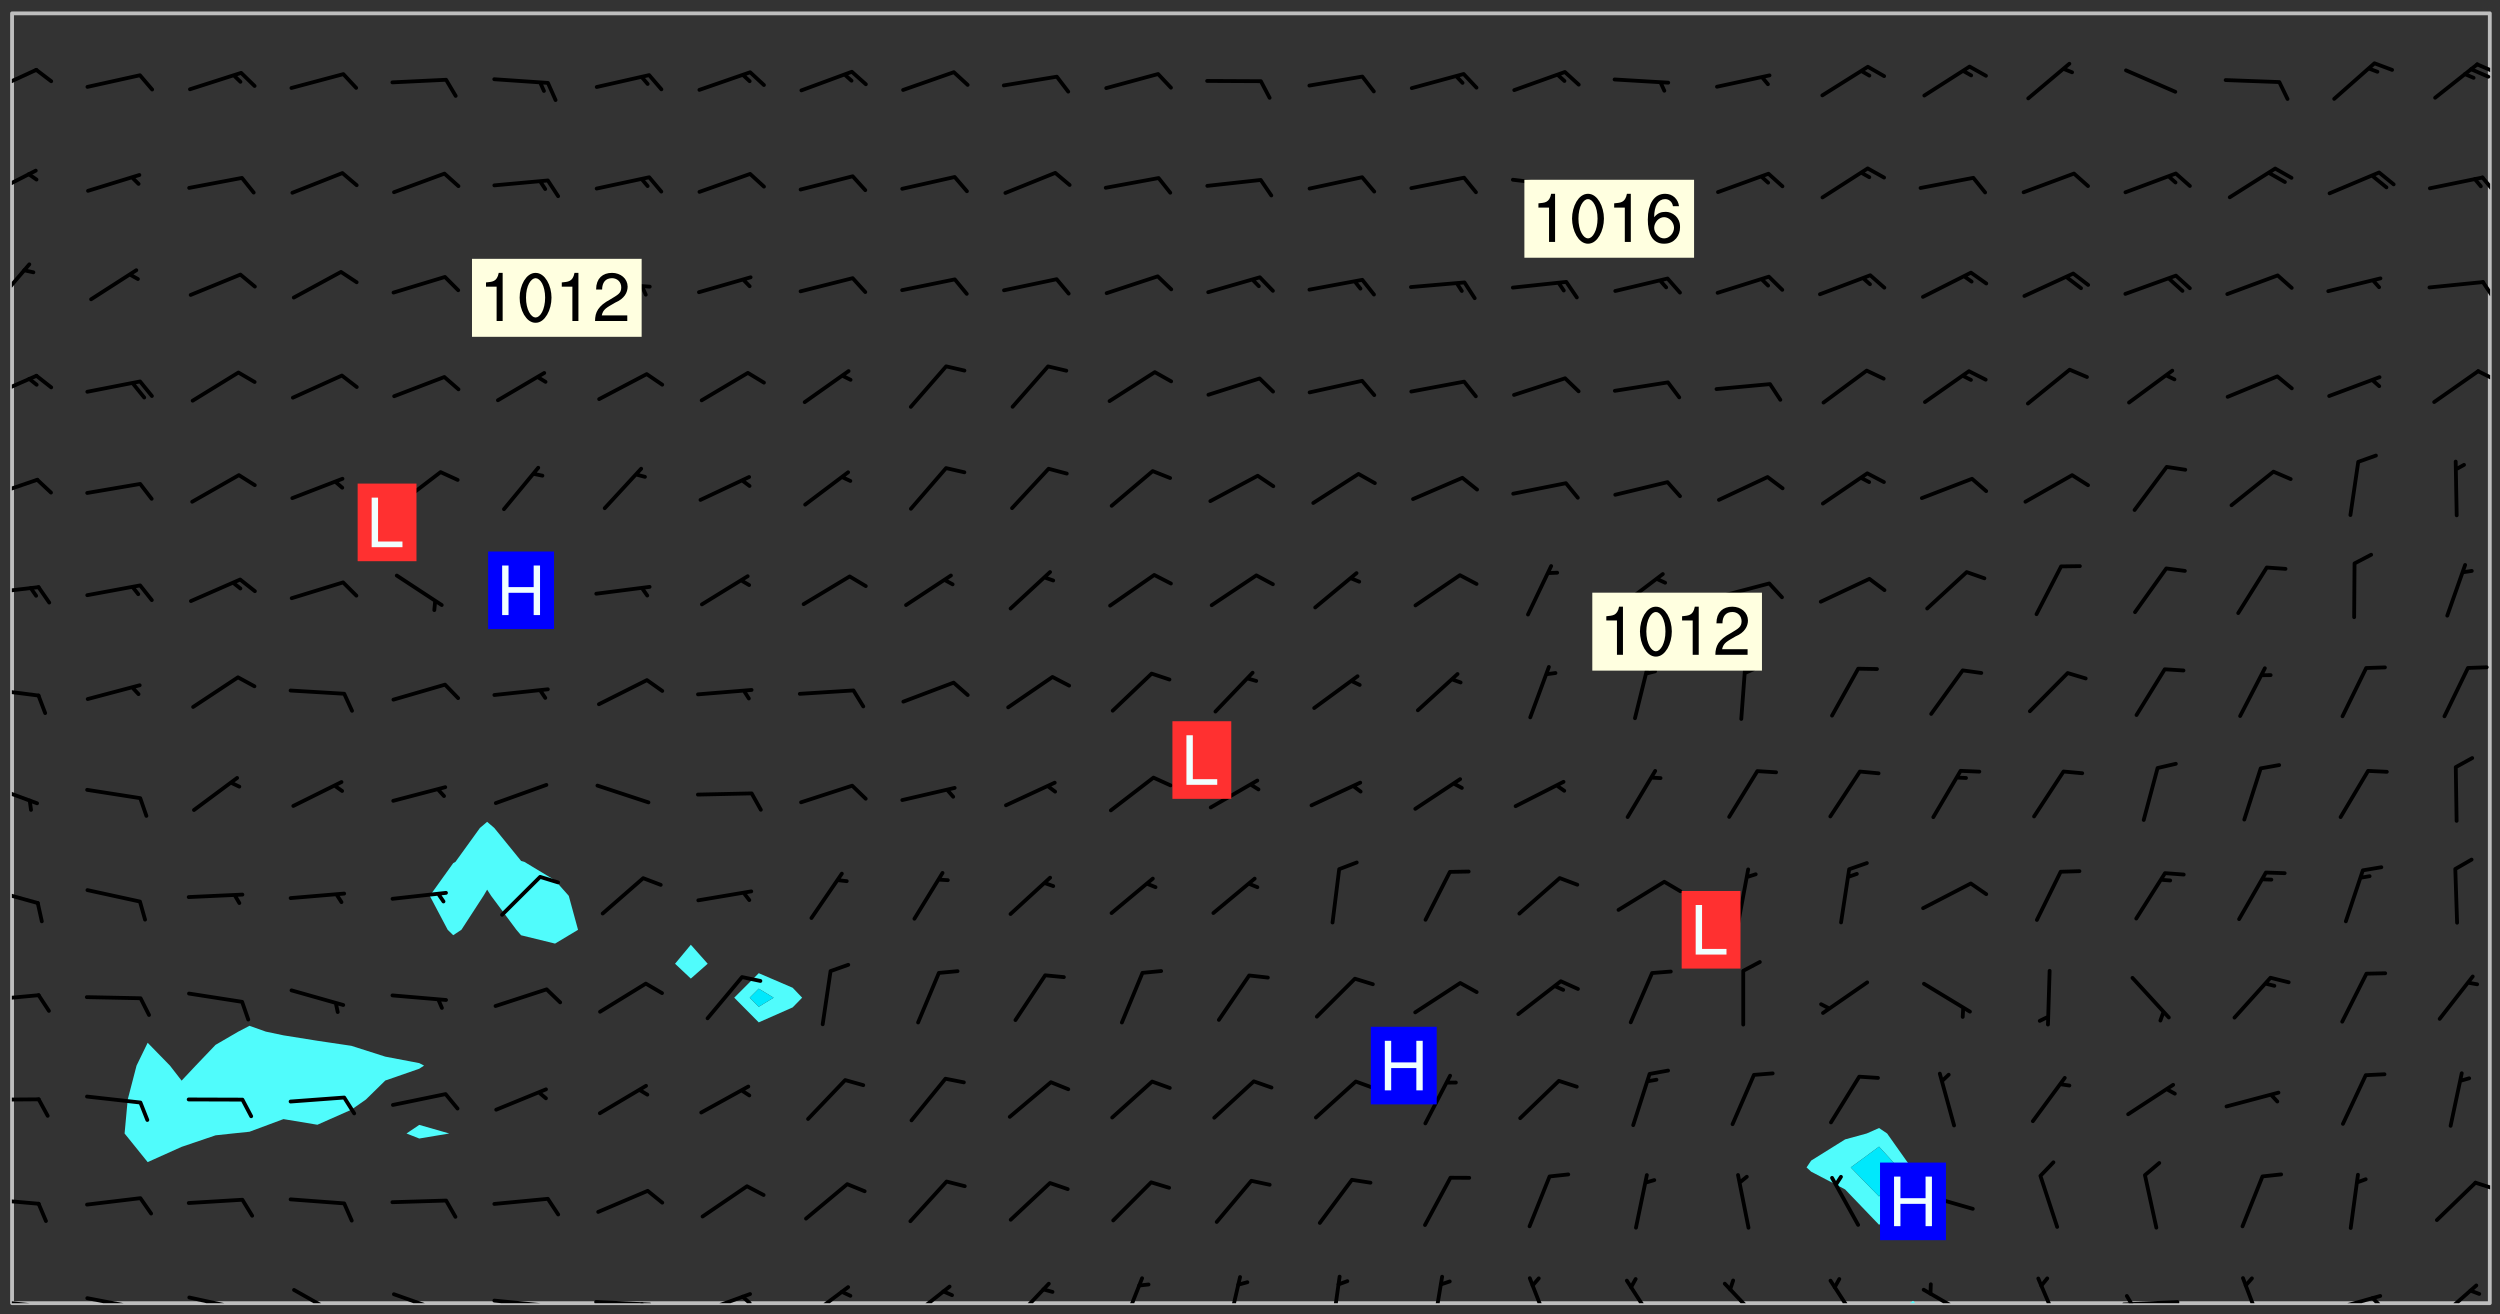<svg xmlns="http://www.w3.org/2000/svg" role="img" xmlns:xlink="http://www.w3.org/1999/xlink" viewBox="142.45 309.95 326.84 171.84"><rect x="142.45" y="309.95" width="326.84" height="171.84" fill="#333333" stroke="none"/><defs><clipPath id="clip2"><path d="M 144 311.672 L 145 311.672 L 145 480.328 L 144 480.328 Z M 144 311.672"/></clipPath><clipPath id="clip3"><path d="M 144 311.672 L 468 311.672 L 468 480.328 L 144 480.328 Z M 144 311.672"/></clipPath><clipPath id="clip4"><path d="M 392 480 L 393 480 L 393 480.328 L 392 480.328 Z M 392 480"/></clipPath><clipPath id="clip5"><path d="M 467 311.672 L 468 311.672 L 468 480.328 L 467 480.328 Z M 467 311.672"/></clipPath><clipPath id="clip6"><path d="M 144 479 L 148 479 L 148 480.328 L 144 480.328 Z M 144 479"/></clipPath><clipPath id="clip7"><path d="M 147 480 L 149 480 L 149 480.328 L 147 480.328 Z M 147 480"/></clipPath><clipPath id="clip8"><path d="M 153 479 L 162 479 L 162 480.328 L 153 480.328 Z M 153 479"/></clipPath><clipPath id="clip9"><path d="M 160 480 L 162 480 L 162 480.328 L 160 480.328 Z M 160 480"/></clipPath><clipPath id="clip10"><path d="M 166 479 L 175 479 L 175 480.328 L 166 480.328 Z M 166 479"/></clipPath><clipPath id="clip11"><path d="M 173 480 L 175 480 L 175 480.328 L 173 480.328 Z M 173 480"/></clipPath><clipPath id="clip12"><path d="M 180 478 L 188 478 L 188 480.328 L 180 480.328 Z M 180 478"/></clipPath><clipPath id="clip13"><path d="M 193 478 L 201 478 L 201 480.328 L 193 480.328 Z M 193 478"/></clipPath><clipPath id="clip14"><path d="M 199 480 L 201 480 L 201 480.328 L 199 480.328 Z M 199 480"/></clipPath><clipPath id="clip15"><path d="M 206 479 L 215 479 L 215 480.328 L 206 480.328 Z M 206 479"/></clipPath><clipPath id="clip16"><path d="M 212 480 L 214 480 L 214 480.328 L 212 480.328 Z M 212 480"/></clipPath><clipPath id="clip17"><path d="M 220 479 L 228 479 L 228 480.328 L 220 480.328 Z M 220 479"/></clipPath><clipPath id="clip18"><path d="M 226 480 L 228 480 L 228 480.328 L 226 480.328 Z M 226 480"/></clipPath><clipPath id="clip19"><path d="M 233 478 L 241 478 L 241 480.328 L 233 480.328 Z M 233 478"/></clipPath><clipPath id="clip20"><path d="M 239 479 L 241 479 L 241 480.328 L 239 480.328 Z M 239 479"/></clipPath><clipPath id="clip21"><path d="M 247 477 L 254 477 L 254 480.328 L 247 480.328 Z M 247 477"/></clipPath><clipPath id="clip22"><path d="M 260 477 L 267 477 L 267 480.328 L 260 480.328 Z M 260 477"/></clipPath><clipPath id="clip23"><path d="M 274 477 L 280 477 L 280 480.328 L 274 480.328 Z M 274 477"/></clipPath><clipPath id="clip24"><path d="M 288 476 L 293 476 L 293 480.328 L 288 480.328 Z M 288 476"/></clipPath><clipPath id="clip25"><path d="M 302 476 L 305 476 L 305 480.328 L 302 480.328 Z M 302 476"/></clipPath><clipPath id="clip26"><path d="M 316 476 L 318 476 L 318 480.328 L 316 480.328 Z M 316 476"/></clipPath><clipPath id="clip27"><path d="M 329 476 L 332 476 L 332 480.328 L 329 480.328 Z M 329 476"/></clipPath><clipPath id="clip28"><path d="M 342 476 L 346 476 L 346 480.328 L 342 480.328 Z M 342 476"/></clipPath><clipPath id="clip29"><path d="M 354 477 L 360 477 L 360 480.328 L 354 480.328 Z M 354 477"/></clipPath><clipPath id="clip30"><path d="M 367 477 L 374 477 L 374 480.328 L 367 480.328 Z M 367 477"/></clipPath><clipPath id="clip31"><path d="M 381 477 L 386 477 L 386 480.328 L 381 480.328 Z M 381 477"/></clipPath><clipPath id="clip32"><path d="M 393 478 L 401 478 L 401 480.328 L 393 480.328 Z M 393 478"/></clipPath><clipPath id="clip33"><path d="M 408 476 L 412 476 L 412 480.328 L 408 480.328 Z M 408 476"/></clipPath><clipPath id="clip34"><path d="M 419 479 L 428 479 L 428 480.328 L 419 480.328 Z M 419 479"/></clipPath><clipPath id="clip35"><path d="M 420 479 L 422 479 L 422 480.328 L 420 480.328 Z M 420 479"/></clipPath><clipPath id="clip36"><path d="M 435 476 L 439 476 L 439 480.328 L 435 480.328 Z M 435 476"/></clipPath><clipPath id="clip37"><path d="M 446 479 L 454 479 L 454 480.328 L 446 480.328 Z M 446 479"/></clipPath><clipPath id="clip38"><path d="M 452 479 L 454 479 L 454 480.328 L 452 480.328 Z M 452 479"/></clipPath><clipPath id="clip39"><path d="M 460 477 L 467 477 L 467 480.328 L 460 480.328 Z M 460 477"/></clipPath><clipPath id="clip40"><path d="M 144 466 L 148 466 L 148 468 L 144 468 Z M 144 466"/></clipPath><clipPath id="clip41"><path d="M 465 464 L 468 464 L 468 466 L 465 466 Z M 465 464"/></clipPath><clipPath id="clip42"><path d="M 144 453 L 148 453 L 148 454 L 144 454 Z M 144 453"/></clipPath><clipPath id="clip43"><path d="M 144 439 L 148 439 L 148 441 L 144 441 Z M 144 439"/></clipPath><clipPath id="clip44"><path d="M 144 425 L 148 425 L 148 429 L 144 429 Z M 144 425"/></clipPath><clipPath id="clip45"><path d="M 144 412 L 148 412 L 148 416 L 144 416 Z M 144 412"/></clipPath><clipPath id="clip46"><path d="M 144 399 L 148 399 L 148 402 L 144 402 Z M 144 399"/></clipPath><clipPath id="clip47"><path d="M 144 386 L 148 386 L 148 388 L 144 388 Z M 144 386"/></clipPath><clipPath id="clip48"><path d="M 144 372 L 148 372 L 148 376 L 144 376 Z M 144 372"/></clipPath><clipPath id="clip49"><path d="M 144 358 L 148 358 L 148 363 L 144 363 Z M 144 358"/></clipPath><clipPath id="clip50"><path d="M 466 358 L 468 358 L 468 360 L 466 360 Z M 466 358"/></clipPath><clipPath id="clip51"><path d="M 144 344 L 147 344 L 147 351 L 144 351 Z M 144 344"/></clipPath><clipPath id="clip52"><path d="M 466 346 L 468 346 L 468 350 L 466 350 Z M 466 346"/></clipPath><clipPath id="clip53"><path d="M 144 332 L 148 332 L 148 336 L 144 336 Z M 144 332"/></clipPath><clipPath id="clip54"><path d="M 466 332 L 468 332 L 468 336 L 466 336 Z M 466 332"/></clipPath><clipPath id="clip55"><path d="M 144 318 L 148 318 L 148 323 L 144 323 Z M 144 318"/></clipPath><clipPath id="clip56"><path d="M 466 318 L 468 318 L 468 320 L 466 320 Z M 466 318"/></clipPath><clipPath id="clip57"><path d="M 465 318 L 468 318 L 468 321 L 465 321 Z M 465 318"/></clipPath><g id="surface981" clip-path="url(#clip1)"><path fill="#fff" fill-opacity="0" fill-rule="evenodd" d="M 0 0 L 1000 0 L 1000 1000 L 0 1000 Z M 0 0"/><path fill="#d3d3d3" fill-opacity="0" fill-rule="evenodd" d="M162.152 355.867L161.918 356.16 161.977 356.395 162.094 356.566 162.27 356.801 162.562 357.148 162.676 357.207 162.793 357.035 162.852 356.801 163.027 356.625 163.492 356.449 164.191 356.449 164.426 356.742 164.715 357.559 164.773 357.734 164.949 357.965 165.301 358.199 166 358.898 166.172 359.074 166.406 359.422 166.641 359.832 166.93 360.414 167.34 360.879 167.57 361.113 167.805 361.289 167.922 361.52 168.098 361.812 168.27 362.977 168.27 363.211 168.328 363.5 168.387 363.617 168.504 363.734 168.852 364.145 168.969 364.316 169.145 364.492 169.32 364.727 169.438 364.898 169.609 365.25 169.668 365.484 169.902 365.891 170.137 365.832 169.961 366.008 169.902 366.938 169.32 366.938 169.086 366.824 168.738 366.938 168.621 367.055 168.562 367.348 168.504 367.523 168.387 367.695 167.922 367.988 167.863 368.223 167.805 368.336 167.805 368.98 167.863 369.152 167.863 369.562 167.922 369.621 167.922 370.027 167.98 370.434 168.098 370.609 168.156 370.668 168.387 371.309 168.328 371.602 168.328 372.301 168.27 372.883 168.27 373.117 168.211 373.348 168.156 373.699 168.156 375.621 168.211 375.738 168.637 375.738 168.27 375.855 168.246 376.207 169.137 377.375 170.879 377.914 172.219 378.273 172.219 378.812 172.309 379.621 172.844 380.336 174.363 380.605 175.254 380.52 175.344 381.684 175.879 381.863 177.039 381.684 179.094 380.699 180.254 380.336 182.133 380.16 183.828 379.98 183.648 380.699 182.133 380.785 180.883 380.875 180.078 381.145 179.004 381.953 179.273 382.672 179.809 383.57 179.629 384.195 179.363 385.004 179.629 386.082 180.254 386.98 181.059 387.16 182.309 386.98 182.043 387.703 182.141 388.207 182.195 388.5 182.195 388.672 182.254 388.965 182.254 389.371 182.43 389.488 182.781 389.605 183.188 389.605 183.48 389.43 183.594 389.312 183.652 389.195 183.77 388.965 183.828 388.789 184.18 388.324 184.41 388.148 184.586 388.09 184.762 388.148 184.82 388.324 184.938 389.312 184.992 389.781 185.051 389.953 185.168 390.188 185.344 390.246 186.16 390.305 186.449 390.305 186.566 390.539 186.625 390.945 186.684 391.297 186.684 392.402 186.801 392.695 186.918 393.043 187.207 393.742 187.383 394.094 187.965 394.848 188.316 395.023 188.488 395.082 188.957 395.316 189.598 395.781 189.945 396.016 190.238 396.191 190.531 396.246 190.762 396.309 191.578 396.656 191.871 396.832 191.984 397.004 192.336 397.355 192.453 397.531 192.977 398.172 192.977 398.461 193.035 398.812 193.035 399.16 193.094 399.512 193.152 399.801 193.27 399.859 193.441 399.918 193.617 399.918 194.199 400.152 194.375 400.27 194.551 400.559 194.727 400.793 194.84 401.027 195.133 401.258 195.25 401.375 195.25 401.785 195.309 401.84 195.598 402.074 195.832 402.191 195.891 402.309 196.008 402.48 196.066 402.598 196.297 402.832 196.355 403.008 196.59 403.066 196.707 403.125 196.59 403.238 196.531 403.355 196.531 403.473 196.414 403.766 196.297 404.055 196.297 404.637 196.473 404.754 196.59 404.812 196.648 404.93 196.766 405.047 196.879 405.105 197.055 405.453 197.113 405.805 197.172 406.211 197.172 406.387 197.113 406.562 196.996 407.262 196.996 407.434 197.113 407.609 197.406 407.902 197.812 407.902 197.988 408.02 198.105 408.191 198.223 408.484 198.223 408.719 197.695 408.719 197.465 408.484 197.23 408.484 197.055 408.543 196.996 409.242 197.055 409.59 197.172 409.766 197.348 410.176 197.465 410.406 197.754 410.875 197.93 410.93 198.453 410.93 198.688 410.988 199.445 411.629 199.504 411.922 199.504 412.156 199.562 412.215 199.793 412.562 199.793 412.914 199.676 413.086 199.676 413.379 199.969 413.668 200.262 413.844 200.434 413.902 200.727 414.078 201.02 414.195 201.602 414.602 201.891 414.836 202.184 415.012 202.402 415.172 202.418 415.184 202.648 415.359 203.289 415.883 203.465 416.117 203.582 416.293 203.758 416.469 203.871 416.641 203.871 417.281 203.988 417.457 204.457 417.574 205.039 417.691 205.273 417.75 205.504 417.863 205.797 417.98 205.91 418.039 206.496 418.391 206.785 418.562 206.961 418.625 207.137 418.68 207.312 418.738 208.012 419.09 208.301 419.266 208.535 419.32 208.824 419.496 209.059 419.613 209.699 420.02 209.992 420.137 210.164 420.195 210.398 420.254 210.809 420.312 211.039 420.371 211.273 420.488 211.332 420.66 210.922 420.836 211.391 420.895 211.449 421.188 211.562 421.422 211.738 421.477 211.973 421.535 212.148 421.594 212.555 421.711 213.195 421.945 213.312 422.117 213.371 422.352 213.371 422.527 213.312 422.645 213.254 423.051 213.488 423.285 213.605 423.344 213.953 423.461 214.594 423.691 214.77 423.809 215.059 423.926 215.234 424.102 215.469 424.566 216.051 425.672 216.227 425.848 216.574 426.023 216.75 426.141 217.102 426.258 218.148 426.781 218.383 426.84 218.848 426.953 219.141 427.012 219.605 427.188 220.363 427.77 220.598 428.004 220.945 428.469 221.121 428.645 221.41 428.879 222.227 429.578 222.52 429.754 222.809 430.043 223.102 430.219 223.395 430.508 224.09 431.148 224.266 431.324 224.559 431.559 224.848 431.793 225.316 432.082 225.957 432.664 226.305 432.898 226.539 433.191 226.887 433.539 227.238 434.004 228.172 434.996 228.52 435.402 228.637 435.578 228.871 435.637 228.984 435.754 229.629 435.93 229.859 436.043 230.094 436.102 230.387 436.277 230.617 436.395 231.551 437.094 231.957 437.5 232.191 437.676 232.598 437.852 232.832 437.969 233.648 438.316 233.996 438.551 234.23 438.668 234.523 438.957 234.754 439.074 235.512 439.426 235.863 439.598 236.094 439.656 236.387 439.773 236.621 439.832 237.492 440.008 238.309 440.008 238.777 440.238 238.949 440.297 239.824 440.996 240.289 441.113 240.582 441.172 240.758 441.23 240.988 441.289 241.457 441.348 241.805 441.406 242.156 441.465 242.562 441.523 242.855 441.523 243.027 441.582 243.027 441.812 243.203 441.988 243.496 441.988 243.844 442.047 244.195 442.105 244.895 442.223 245.535 442.223 246 441.988 246.293 441.812 246.465 441.695 246.875 441.523 247.164 441.348 248.098 440.883 248.566 440.59 249.09 440.297 249.555 440.125 250.02 439.949 251.07 439.484 251.359 439.367 251.77 439.25 252.059 439.133 252.586 438.957 254.102 438.258 254.684 437.91 254.973 437.852 255.266 437.793 255.613 437.676 256.488 437.445 256.84 437.328 256.953 437.328 257.188 437.27 258.062 437.035 258.297 436.977 259.109 436.977 259.461 436.918 260.277 436.801 260.449 436.742 260.801 436.688 261.094 436.629 261.324 436.57 262.141 436.395 262.316 436.336 262.664 436.336 262.898 436.277 263.363 436.16 264.121 435.988 264.355 435.93 264.703 435.93 265.113 435.812 265.402 435.754 266.688 435.695 266.977 435.695 267.387 435.637 267.617 435.578 267.793 435.578 268.668 435.461 269.074 435.461 269.484 435.344 269.832 435.344 270.184 435.23 271.055 435.172 272.805 435.172 273.852 435.461 274.262 435.578 274.551 435.695 274.902 435.812 275.191 435.93 276.242 436.102 276.531 436.16 276.824 436.16 277.117 436.219 277.289 436.277 277.699 436.336 277.871 436.395 277.988 436.453 278.105 436.453 278.223 436.512 278.574 436.57 278.688 436.57 279.098 436.637 281.02 437.031 282.945 437.426 284.465 437.875 286.16 438.594 288.305 439.398 289.91 438.68 291.34 437.875 292.5 436.797 293.75 436.348 296.785 435.629 298.66 435.27 300.805 433.922 303.039 432.668 305.539 431.41 307.234 430.961 309.02 430.781 310.18 430.512 310.805 431.051 312.145 430.781 312.859 429.793 313.844 428.449 314.289 428.27 315.094 427.91 316.969 427.371 318.754 426.922 320.004 426.652 321.164 426.562 322.863 426.473 324.824 426.203 326.074 426.113 326.613 426.113 327.238 426.023 328.129 426.023 330.273 425.844 332.684 425.664 335.273 425.574 336.969 425.754 338.578 425.844 340.008 426.203 341.168 426.922 343.043 427.91 344.203 429.438 344.469 430.152 345.098 430.242 345.453 431.141 345.988 431.68 346.523 433.207 347.598 433.566 348.133 433.566 347.328 434.102 347.418 435.809 348.133 438.504 349.023 439.309 349.918 440.297 350.633 441.555 352.418 442.094 353.938 441.914 354.293 443.258 355.902 442.453 356.883 441.914 357.152 442.184 357.469 441.969 357.688 441.824 358.488 442.273 358.938 441.914 359.293 441.914 359.828 441.645 360.367 440.926 360.902 440.656 361.527 439.668 362.688 440.117 363.527 440.488 364.922 441.105 366.617 440.926 368.223 440.926 370.008 441.016 370.188 439.309 370.723 437.965 371.527 438.234 372.02 439.082 372.422 439.488 372.332 440.027 372.332 440.387 373.047 440.836 373.758 440.566 375.188 440.566 375.547 441.555 375.992 442.812 376.707 444.156 377.957 444.785 379.652 445.414 380.367 445.234 380.547 444.695 381.527 444.605 381.977 444.965 382.062 446.223 381.797 446.852 381.262 447.031 381.262 447.57 381.977 448.555 382.242 449.094 383.227 450.082 384.027 451.16 383.762 451.52 383.672 452.418 383.047 454.75 382.691 456.816 382.602 458.609 382.422 459.328 382.332 459.867 382.332 461.305 381.352 463.188 380.992 464.895 380.457 465.793 379.652 466.961 379.387 467.5 381.441 468.754 381.527 469.113 381.172 469.652 381.082 469.473 381.082 470.281 381.172 471.719 380.727 472.434 379.652 472.527 379.387 473.242 379.922 474.141 380.727 474.859 381.887 475.668 383.227 475.938 383.672 476.297 383.316 476.746 381.527 476.656 380.277 476.207 379.562 475.488 378.938 475.398 378.762 478.988 378.574 480.297 467.934 480.297 467.934 311.703 412.664 311.703 412.664 360.785 413.426 360.91 416.715 361.453 418.738 364.289 418.738 367.043 421.09 367.375 423.438 367.707 427.488 367.707 426.109 371.867 424.086 372.574 422.062 373.277 421.52 373.621 418.926 375.238 418.738 375.355 416.715 373.277 415.984 370.535 413.312 368.457 411.938 364.957 411.871 364.875 409.914 362.203 412.664 360.785 412.664 311.703 294.422 311.703 294.422 403.117 294.539 403.148 294.672 403.16 294.746 403.234 294.852 403.281 294.941 403.34 295.027 403.398 295.117 403.457 295.414 403.754 295.473 403.844 295.504 403.961 295.531 404.078 295.547 404.215 295.516 404.332 295.457 404.422 295.398 404.508 295.355 404.613 295.309 404.715 295.281 404.836 295.281 404.98 295.457 405.25 295.605 405.398 295.68 405.484 295.754 405.559 295.797 405.664 295.859 405.754 295.918 405.84 295.961 405.945 296.02 406.035 296.066 406.137 296.109 406.242 296.168 406.328 296.285 406.508 296.359 406.582 296.422 406.668 296.48 406.758 296.523 406.863 296.582 406.953 296.641 407.039 296.703 407.129 296.762 407.219 296.805 407.32 296.922 407.5 296.996 407.574 297.055 407.66 297.129 407.734 297.219 407.793 297.324 407.84 297.473 407.84 297.605 407.824 297.738 407.84 297.84 407.793 297.914 407.719 297.961 407.617 297.945 407.484 297.945 407.336 297.898 407.23 297.871 407.113 297.824 407.012 297.797 406.891 297.754 406.789 297.691 406.699 297.648 406.598 297.605 406.492 297.574 406.375 297.559 406.242 297.547 406.105 297.633 406.047 297.691 405.961 297.812 405.93 297.855 406.035 297.871 406.168 297.871 406.285 297.93 406.387 297.988 406.477 298.078 406.535 298.227 406.684 298.285 406.773 298.328 406.879 298.316 406.98 298.402 407.039 298.508 407.086 298.594 407.145 298.684 407.203 298.758 407.277 298.641 407.305 298.535 407.352 298.449 407.41 298.375 407.484 298.316 407.574 298.254 407.66 298.227 407.781 298.18 407.883 298.137 407.988 298.105 408.105 298.094 408.238 298.078 408.371 298.078 408.52 298.105 408.637 298.152 408.742 298.195 408.844 298.254 408.934 298.328 409.008 298.418 409.066 298.492 409.141 298.582 409.199 298.641 409.289 298.684 409.395 298.73 409.496 298.848 409.527 298.98 409.543 299.129 409.543 299.246 409.512 299.352 409.555 299.395 409.66 299.441 409.762 299.469 409.883 299.5 410 299.527 410.117 299.559 410.238 299.586 410.355 299.691 410.398 299.793 410.445 299.926 410.43 300.074 410.578 300.137 410.664 300.211 410.738 300.281 410.812 300.371 410.875 300.477 410.918 300.578 410.961 300.695 410.992 300.832 411.008 300.949 410.977 301.023 410.902 301.051 410.785 301.039 410.652 301.008 410.531 300.98 410.414 301.023 410.309 301.141 410.309 301.23 410.371 301.348 410.398 301.496 410.398 301.629 410.414 301.777 410.414 301.91 410.43 302.043 410.414 302.191 410.414 302.324 410.398 302.457 410.387 302.594 410.398 302.711 410.371 302.844 410.355 303.035 410.297 302.977 410.473 302.961 410.605 302.934 410.727 302.918 410.859 302.859 410.945 302.727 410.961 302.621 411.008 302.516 411.051 302.398 411.082 302.281 411.109 302.016 411.141 301.867 411.141 301.734 411.156 301.66 411.23 301.719 411.316 301.867 411.465 301.984 411.645 302.059 411.715 302.148 411.777 302.238 411.836 302.324 411.895 302.414 411.953 302.516 411.996 302.621 412.059 302.727 412.102 302.812 412.16 302.918 412.207 303.02 412.25 303.199 412.367 303.258 412.457 303.215 412.559 303.168 412.664 303.184 412.797 303.406 413.02 303.465 413.109 303.508 413.211 303.539 413.332 303.582 413.434 303.598 413.566 303.629 413.684 303.641 413.82 303.672 413.938 303.82 414.086 303.922 414.129 304.027 414.172 304.145 414.203 304.277 414.219 304.414 414.234 304.531 414.234 304.648 414.203 304.738 414.145 304.781 414.039 304.828 413.938 304.871 413.832 304.902 413.715 304.914 413.582 304.914 413.434 304.902 413.301 304.887 413.168 304.855 413.051 304.812 412.945 304.766 412.84 304.723 412.738 304.68 412.633 304.664 412.5 304.68 412.367 304.707 412.25 304.738 412.133 304.766 412.012 304.812 411.91 304.902 411.852 304.988 411.789 305.062 411.715 305.152 411.656 305.375 411.434 305.434 411.348 305.508 411.273 305.625 411.094 305.684 411.008 305.684 410.859 305.609 410.785 305.508 410.738 305.402 410.695 305.301 410.652 305.242 410.562 305.195 410.457 305.168 410.34 305.258 410.281 305.375 410.25 305.477 410.207 305.656 410.09 305.805 409.941 305.816 409.809 305.805 409.703 305.715 409.645 305.582 409.66 305.434 409.66 305.301 409.676 305.168 409.66 305.047 409.629 304.961 409.57 304.887 409.496 304.828 409.406 304.766 409.32 304.648 409.141 304.59 409.055 304.621 408.934 304.707 408.875 304.828 408.844 304.887 408.758 304.887 408.637 304.855 408.52 304.797 408.43 304.738 408.344 304.691 408.238 304.664 408.121 304.648 407.988 304.707 407.898 304.781 407.824 304.871 407.766 304.988 407.586 305.062 407.512 305.121 407.426 305.27 407.277 305.391 407.246 305.523 407.23 305.656 407.246 305.73 407.32 305.773 407.426 305.789 407.559 305.758 407.676 305.641 407.707 305.508 407.719 305.359 407.867 305.316 407.973 305.27 408.074 305.242 408.195 305.211 408.312 305.211 408.461 305.242 408.578 305.285 408.684 305.344 408.773 305.418 408.844 305.492 408.918 305.609 408.949 305.73 408.977 305.848 408.949 305.98 408.934 306.098 408.934 306.188 408.992 306.262 409.066 306.309 409.172 306.367 409.258 306.469 409.305 306.602 409.32 306.707 409.363 306.793 409.422 306.781 409.527 306.707 409.602 306.527 409.719 306.469 409.809 306.379 409.867 306.309 409.941 306.234 410.016 306.172 410.105 306.145 410.223 306.129 410.355 306.145 410.488 306.129 410.621 306.129 410.77 306.145 410.902 306.172 411.02 306.203 411.141 306.277 411.215 306.367 411.273 306.453 411.332 306.543 411.391 306.66 411.422 306.66 411.508 306.559 411.555 306.469 411.613 306.203 411.645 306.086 411.672 305.938 411.672 305.832 411.715 305.73 411.762 305.672 411.852 305.609 412.086 305.598 412.219 305.566 412.34 305.551 412.473 305.551 412.766 305.539 412.898 305.551 413.035 305.566 413.168 305.699 413.184 305.832 413.195 305.953 413.227 306.039 413.285 306.113 413.359 306.16 413.465 306.203 413.566 306.219 413.699 306.219 414.145 306.203 414.277 306.203 414.723 306.234 414.988 306.262 415.105 306.277 415.238 306.309 415.355 306.395 415.566 306.426 415.832 306.426 415.98 306.395 416.098 306.367 416.215 306.336 416.336 306.309 416.453 306.277 416.57 306.246 416.691 306.234 416.824 306.219 416.957 306.309 417.016 306.426 416.984 306.527 417 306.574 417.105 306.543 417.371 306.543 417.812 306.5 417.918 306.453 418.023 306.41 418.125 306.367 418.23 306.309 418.316 306.277 418.438 306.234 418.555 306.203 418.672 306.188 418.805 306.203 418.938 306.262 419.027 306.367 419.074 306.453 419.133 306.512 419.219 306.5 419.355 306.469 419.473 306.426 419.574 306.426 420.02 306.41 420.152 306.41 420.301 306.379 420.418 306.336 420.523 306.309 420.641 306.262 420.746 306.219 420.848 306.188 420.969 306.16 421.086 306.129 421.219 306.098 421.336 306.07 421.453 306.027 421.559 305.996 421.676 305.965 421.797 305.953 421.93 305.938 422.062 305.938 422.359 305.965 422.477 305.965 422.625 306.012 423.023 306.039 423.141 306.098 423.23 306.219 423.262 306.367 423.262 306.5 423.246 306.559 423.336 306.559 423.453 306.5 423.543 306.41 423.602 306.309 423.645 306.203 423.691 306.113 423.75 306.027 423.809 305.891 423.824 305.773 423.793 305.641 423.777 305.539 423.824 305.477 423.91 305.465 424.047 305.449 424.18 305.418 424.297 305.391 424.414 305.375 424.547 305.344 424.668 305.344 424.965 305.359 425.098 305.391 425.215 305.391 425.363 305.402 425.496 305.402 425.645 305.375 425.762 305.328 425.863 305.301 425.984 305.27 426.102 305.211 426.191 305.137 426.266 305.035 426.309 304.93 426.355 304.812 426.383 304.691 426.414 304.59 426.367 304.648 426.281 304.754 426.234 304.781 426.117 304.812 426 304.84 425.879 304.871 425.762 304.871 425.613 304.887 425.48 304.855 425.363 304.812 425.258 304.707 425.273 304.633 425.348 304.531 425.391 304.441 425.453 304.367 425.527 304.324 425.629 304.309 425.762 304.277 425.879 304.25 426 304.219 426.117 304.191 426.234 304.16 426.355 304.133 426.473 304.102 426.59 304.059 426.695 303.969 426.754 303.879 426.754 303.762 426.723 303.73 426.637 303.746 426.5 303.715 426.383 303.715 426.234 303.703 426.102 303.703 425.953 303.641 425.719 303.613 425.598 303.57 425.496 303.523 425.391 303.465 425.305 303.406 425.215 303.363 425.109 303.301 425.023 303.152 424.875 303.082 424.801 302.977 424.754 302.871 424.711 302.77 424.668 302.473 424.371 302.383 424.297 302.297 424.238 302.191 424.195 302.102 424.133 302.016 424.074 301.91 424.031 301.82 423.973 301.734 423.91 301.66 423.84 301.555 423.793 301.469 423.734 301.363 423.691 301.273 423.629 301.172 423.586 301.066 423.543 300.98 423.484 300.875 423.438 300.77 423.395 300.668 423.348 300.578 423.289 300.477 423.246 300.371 423.203 300.281 423.141 300.164 423.113 300.031 423.098 299.898 423.113 299.75 423.113 299.617 423.129 299.5 423.098 299.41 423.039 299.336 422.965 299.246 422.906 299.145 422.859 298.996 422.859 298.875 422.832 298.773 422.789 298.699 422.715 298.582 422.535 298.492 422.477 298.391 422.434 298.301 422.371 298.195 422.328 298.105 422.27 298.02 422.211 297.914 422.164 297.855 422.078 297.797 421.988 297.754 421.883 297.707 421.781 297.633 421.707 297.547 421.648 297.473 421.574 297.383 421.516 297.16 421.293 297.117 421.188 297.086 420.922 297.191 420.879 297.336 420.879 297.441 420.922 297.516 420.996 297.605 421.055 297.691 421.113 297.797 421.16 297.887 421.219 298.035 421.367 298.105 421.441 298.254 421.59 298.316 421.676 298.391 421.75 298.477 421.809 298.551 421.883 298.641 421.945 298.73 422.004 298.816 422.062 299.086 422.238 299.188 422.285 299.293 422.328 299.395 422.371 299.441 422.297 299.5 422.211 299.574 422.137 299.645 422.062 299.75 422.105 299.824 422.18 299.883 422.27 299.926 422.371 299.973 422.477 300.016 422.582 300.137 422.609 300.254 422.582 300.328 422.492 300.371 422.387 300.43 422.297 300.504 422.223 300.609 422.18 300.727 422.152 300.859 422.164 300.949 422.223 301.098 422.371 301.156 422.461 301.199 422.566 301.246 422.668 301.289 422.773 301.332 422.875 301.438 422.922 301.543 422.965 301.676 422.98 301.762 422.922 301.82 422.832 301.895 422.758 302 422.715 302.117 422.742 302.223 422.789 302.324 422.832 302.43 422.875 302.531 422.922 302.711 423.039 302.711 423.156 302.695 423.289 302.711 423.422 302.727 423.559 302.785 423.645 302.887 423.691 303.008 423.719 303.125 423.75 303.273 423.75 303.391 423.719 303.449 423.629 303.629 423.512 303.688 423.422 303.762 423.348 303.82 423.262 303.938 423.082 304.117 422.965 304.234 422.996 304.324 423.055 304.367 423.129 304.352 423.262 304.352 423.379 304.441 423.438 304.59 423.438 304.723 423.422 304.855 423.41 305.121 423.379 305.227 423.336 305.344 423.305 305.465 423.277 305.539 423.203 305.609 423.129 305.672 423.039 305.656 422.934 305.609 422.832 305.508 422.789 305.402 422.773 305.285 422.801 305.02 422.832 304.871 422.832 304.797 422.758 304.707 422.699 304.59 422.668 304.473 422.641 304.34 422.625 304.191 422.625 304.059 422.641 303.762 422.641 303.656 422.594 303.508 422.445 303.465 422.344 303.406 422.254 303.629 422.031 303.715 421.973 303.82 421.93 303.938 421.898 304.07 421.883 304.203 421.898 304.34 421.914 304.441 421.957 304.574 421.945 304.664 421.883 304.766 421.84 304.828 421.75 304.781 421.648 304.691 421.59 304.574 421.559 304.473 421.516 304.414 421.426 304.352 421.336 304.352 421.219 304.367 421.086 304.473 421.039 304.547 420.969 304.547 420.848 304.457 420.789 304.426 420.672 304.516 420.613 304.59 420.539 304.633 420.434 304.691 420.344 304.738 420.242 304.754 420.109 304.754 419.961 304.707 419.855 304.664 419.754 304.574 419.695 304.441 419.68 304.34 419.637 304.203 419.621 304.086 419.59 303.641 419.59 303.508 419.574 303.375 419.562 303.242 419.547 303.125 419.516 302.977 419.516 302.844 419.5 302.711 419.488 302.445 419.457 302.324 419.414 302.238 419.355 302.164 419.281 302.164 419.133 302.176 419 302.281 418.953 302.383 418.91 302.516 418.895 302.668 418.895 302.801 418.879 303.094 418.879 303.215 418.91 303.316 418.953 303.406 419.012 303.641 419.074 303.762 419.027 303.852 418.969 303.953 418.926 304.086 418.91 304.191 418.953 304.293 419 304.426 419.012 304.547 418.984 304.691 418.984 304.812 418.953 304.93 418.926 305.035 418.879 305.109 418.805 305.195 418.746 305.344 418.598 305.402 418.512 305.449 418.406 305.477 418.289 305.492 418.184 305.391 418.141 305.301 418.082 305.184 418.051 305.078 418.008 304.988 417.945 304.914 417.859 304.84 417.785 304.738 417.742 304.633 417.695 304.531 417.652 304.473 417.562 304.426 417.461 304.34 417.25 304.277 417.164 304.219 417.074 304.145 417 304.059 416.941 303.789 416.941 303.672 416.973 303.582 417.031 303.48 417.074 303.348 417.09 303.242 417.074 303.215 416.957 303.152 416.867 303.035 416.836 302.934 416.793 302.785 416.645 302.754 416.527 302.738 416.422 302.812 416.348 302.992 416.23 303.109 416.203 303.227 416.172 303.363 416.188 303.465 416.23 303.57 416.273 303.672 416.32 303.777 416.363 303.895 416.395 304.027 416.41 304.145 416.438 304.277 416.453 304.383 416.438 304.473 416.379 304.398 416.305 304.293 416.262 304.219 416.188 304.145 416.098 303.996 415.949 303.91 415.891 303.82 415.832 303.746 415.758 303.656 415.699 303.555 415.652 303.434 415.625 303.332 415.578 303.227 415.535 303.109 415.504 303.008 415.461 302.887 415.43 302.738 415.43 302.621 415.461 302.516 415.504 302.43 415.566 302.25 415.684 302.164 415.742 302.074 415.801 301.969 415.848 301.883 415.906 301.777 415.949 301.676 415.992 301.57 416.039 301.496 416.113 301.438 416.203 301.379 416.289 301.332 416.395 301.273 416.48 301.199 416.555 301.066 416.543 300.949 416.512 300.832 416.512 300.758 416.586 300.668 416.645 300.594 416.719 300.504 416.777 300.418 416.836 300.312 416.883 300.211 416.926 300.074 416.941 299.973 416.898 299.824 416.75 299.719 416.703 299.633 416.703 299.527 416.75 299.426 416.793 299.305 416.824 299.188 416.793 299.113 416.719 299.113 416.602 299.145 416.48 299.219 416.41 299.277 416.32 299.352 416.246 299.469 416.215 299.574 416.172 299.867 416.172 300 416.156 300.137 416.141 300.238 416.098 300.328 416.039 300.43 415.992 300.52 415.934 300.652 415.922 300.742 415.98 300.875 415.992 300.965 415.934 301.051 415.875 301.156 415.832 301.246 415.773 301.332 415.711 301.422 415.652 301.57 415.504 301.629 415.418 301.688 415.328 301.793 415.285 301.926 415.27 302.043 415.297 302.164 415.328 302.223 415.27 302.281 415.18 302.312 414.914 302.34 414.797 302.445 414.809 302.578 414.824 302.68 414.781 302.77 414.723 302.828 414.633 302.902 414.559 302.961 414.469 303.008 414.367 303.02 414.234 303.008 414.102 302.961 413.996 302.812 413.848 302.754 413.758 302.695 413.672 302.652 413.566 302.652 413.121 302.668 412.988 302.668 412.84 302.68 412.707 302.621 412.648 302.531 412.707 302.43 412.664 302.25 412.547 302.164 412.488 302.102 412.398 302.043 412.309 301.969 412.234 301.883 412.176 301.762 412.207 301.66 412.219 301.555 412.266 301.469 412.324 301.363 412.367 301.215 412.516 301.125 412.574 301.039 412.633 300.949 412.695 300.844 412.738 300.711 412.754 300.711 412.633 300.816 412.59 300.934 412.559 301.008 412.488 301.051 412.383 301.051 412.234 301.023 412.117 300.875 411.969 300.742 411.953 300.594 411.953 300.477 411.984 300.371 412.027 300.27 412.07 300.18 412.133 300.062 412.16 299.988 412.086 300 411.953 299.957 411.852 299.914 411.746 299.824 411.688 299.707 411.715 299.586 411.746 299.469 411.777 299.367 411.82 299.246 411.852 299.145 411.895 299.039 411.938 298.949 411.996 298.848 412.012 298.848 411.895 298.863 411.762 298.805 411.672 298.73 411.715 298.582 411.863 298.523 411.953 298.449 412.027 298.402 412.133 298.359 412.234 298.285 412.309 298.227 412.398 298.152 412.473 298.094 412.559 298.02 412.633 297.93 412.695 297.855 412.766 297.781 412.84 297.68 412.855 297.547 412.871 297.441 412.828 297.441 412.707 297.59 412.559 297.633 412.457 297.691 412.367 297.738 412.266 297.781 412.16 297.84 412.07 297.871 411.953 297.914 411.852 297.945 411.73 297.973 411.613 298.02 411.508 298.062 411.406 298.105 411.301 298.18 411.23 298.27 411.168 298.359 411.109 298.461 411.066 298.758 411.066 299.023 411.035 299.129 410.992 299.055 410.918 298.938 410.887 298.832 410.844 298.742 410.785 298.641 410.738 298.551 410.68 298.449 410.637 298.344 410.594 298.254 410.531 298.168 410.473 298.062 410.43 297.961 410.387 297.84 410.355 297.723 410.324 297.621 410.281 297.5 410.25 297.398 410.207 297.309 410.148 297.266 410.043 297.25 409.91 297.352 409.867 297.484 409.852 297.621 409.867 297.754 409.852 297.855 409.809 297.914 409.719 297.93 409.613 297.84 409.555 297.766 409.48 297.664 409.438 297.574 409.379 297.426 409.23 297.383 409.125 297.367 408.992 297.367 408.699 297.309 408.609 297.219 408.551 297.145 408.477 297.102 408.371 297.07 408.254 297.012 408.164 296.938 408.09 296.82 408.062 296.746 407.988 296.656 407.93 296.566 407.867 296.48 407.809 296.406 407.734 296.348 407.648 296.301 407.543 296.215 407.484 296.066 407.336 295.871 407.277 295.738 407.293 295.637 407.336 295.562 407.41 295.516 407.512 295.473 407.617 295.414 407.707 295.355 407.793 295.059 408.09 294.969 408.148 294.883 408.148 294.82 408.062 294.777 407.957 294.809 407.84 294.867 407.75 294.895 407.633 294.883 407.5 294.793 407.438 294.688 407.484 294.57 407.512 294.453 407.543 294.184 407.719 294.082 407.766 293.965 407.793 293.859 407.84 293.77 407.898 293.668 407.941 293.609 407.855 293.562 407.75 293.578 407.617 293.625 407.512 293.695 407.438 293.77 407.367 293.828 407.277 293.828 407.129 293.785 407.023 293.547 407.023 293.445 407.07 293.414 407.188 293.387 407.305 293.355 407.426 293.281 407.469 293.148 407.484 293.074 407.438 293.031 407.336 292.988 407.23 292.941 407.129 292.898 407.023 292.777 407.055 292.676 407.098 292.543 407.113 292.426 407.145 292.32 407.188 292.23 407.246 292.129 407.293 292.008 407.32 291.875 407.336 291.773 407.293 291.715 407.203 291.668 407.098 291.625 406.996 291.582 406.891 291.582 406.773 291.641 406.684 291.727 406.625 291.906 406.508 292.008 406.461 292.113 406.418 292.219 406.359 292.32 406.316 292.41 406.254 292.512 406.211 292.617 406.152 292.719 406.105 292.809 406.047 292.914 406.004 293.016 405.961 293.105 405.898 293.207 405.855 293.344 405.84 293.461 405.871 293.562 405.914 293.684 405.945 293.785 405.988 293.891 406.035 293.992 406.078 294.098 406.121 294.199 406.168 294.305 406.211 294.406 406.254 294.512 406.301 294.598 406.359 294.703 406.402 294.82 406.434 294.926 406.477 295.027 406.523 295.117 406.582 295.223 406.625 295.324 406.668 295.43 406.715 295.547 406.742 295.648 406.789 295.77 406.816 295.918 406.816 296.004 406.758 296.02 406.656 296.078 406.566 296.051 406.449 295.977 406.375 295.859 406.195 295.785 406.121 295.695 406.047 295.516 405.93 295.43 405.871 295.324 405.828 295.223 405.781 294.953 405.605 294.895 405.516 294.82 405.441 294.762 405.352 294.719 405.25 294.688 405.133 294.672 404.996 294.672 404.434 294.66 404.301 294.645 404.168 294.613 404.051 294.598 403.918 294.586 403.785 294.555 403.664 294.332 403.441 294.273 403.355 294.258 403.25 294.289 403.133 294.422 403.117 294.422 311.703 172.992 311.703 172.992 313.156 172.934 313.391 172.582 314.441 172.41 314.965 172.293 315.312 172.117 315.723 172 315.895 171.766 316.188 171.535 316.246 171.184 316.246 171.066 316.305 170.836 316.711 170.836 317.004 170.953 317.18 171.184 317.41 171.301 317.645 171.941 318.402 172.234 318.867 172.41 319.102 172.641 319.453 172.875 319.801 173.516 320.617 173.691 321.082 173.863 321.492 173.98 322.188 174.156 322.656 174.273 324.055 174.332 324.52 174.332 325.395 174.449 326.441 174.449 331.223 174.391 331.688 174.039 332.969 173.863 333.492 173.75 333.902 173.398 334.832 172.934 336 172.699 336.582 172.582 336.758 172.41 337.105 172.234 337.512 171.883 338.328 171.824 338.621 171.711 338.914 171.594 339.203 171.535 339.379 171.418 340.254 171.359 340.66 171.301 340.777 171.242 340.953 171.184 341.125 170.953 341.652 170.836 341.824 170.836 342.059 170.719 342.293 170.66 342.465 170.484 343.051 170.484 343.34 170.426 343.516 170.426 343.809 170.367 343.922 170.309 344.449 170.309 344.621 170.254 344.855 170.254 347.477 170.078 348.293 169.961 348.469 169.785 348.703 169.668 348.875 169.555 349.109 168.969 350.043 168.738 350.332 168.445 350.797 168.27 351.031 167.98 351.383 167.629 352.082 167.516 352.312 167.34 352.723 167.164 352.953 166.758 353.48 165.941 354.18 165.648 354.352 165.359 354.586 165.184 354.703 165.008 354.879 164.484 355.285 163.957 355.461 163.785 355.637 163.551 355.691 162.91 355.867 162.152 355.867M174.363 386.891L173.289 387.34 173.648 388.234 174.898 387.52 175.344 386.98 174.363 386.891"/><path fill="#d3d3d3" fill-opacity="0" fill-rule="evenodd" d="M201.508 416.598L200.613 416.598 201.062 417.227 202.043 417.586 202.848 417.496 203.293 416.508 203.117 416.598 202.402 416.242 201.508 416.598M356.129 475.668L356.07 475.145 356.07 474.852 356.184 474.559 356.242 474.328 356.711 473.859 356.824 473.859 356.941 473.746 357.059 473.688 357.234 473.688 357.469 473.629 357.816 473.629 358.051 473.688 358.168 473.746 358.398 473.918 358.457 474.094 358.574 474.676 358.574 474.969 358.457 475.145 358.285 475.434 358.109 475.609 357.582 476.133 357.352 476.367 357.234 476.426 357.059 476.426 356.941 476.367 356.535 476.074 356.359 475.957 356.242 475.898 356.184 475.785 356.129 475.668M362.77 464.711L362.711 464.539 362.711 463.43 362.77 463.258 362.945 463.199 363.117 463.141 363.293 463.141 363.527 463.082 363.645 463.141 363.703 463.84 363.645 464.012 363.527 464.188 363.41 464.246 363.176 464.77 363.062 464.828 362.828 464.828 362.77 464.711M372.383 450.32L372.266 450.145 372.266 449.445 372.559 448.57 372.676 448.398 372.852 448.047 372.965 447.816 373.082 447.523 373.434 446.766 373.551 446.535 373.723 446.301 373.898 446.301 374.016 446.242 374.656 446.242 374.773 446.301 375.008 446.535 375.18 446.648 375.531 446.941 375.648 447.059 375.762 447.234 375.762 447.348 375.879 447.406 375.996 447.523 375.996 448.223 375.938 448.398 375.938 448.629 375.879 448.805 375.531 449.855 375.414 450.086 375.297 450.32 375.18 450.379 374.949 450.613 374.309 450.902 373.434 450.902 373.023 450.785 372.383 450.32"/><path fill="none" stroke="#bebebe" stroke-linecap="round" stroke-linejoin="round" stroke-miterlimit="10" stroke-width=".5" d="M 431.957 354.305 L 108.027 354.305 L 108.027 185.68 L 431.957 185.68 L 431.957 354.305" transform="matrix(1 0 0 -1 36 666)"/><g clip-path="url(#clip2)"><path fill="#fff" fill-opacity="0" fill-rule="evenodd" d="M 144 475.891 L 144 480.328 L 144.004 480.328 L 144 480.328 L 144 311.672 L 144.004 311.672 L 144 311.672 L 144 475.891"/></g><g clip-path="url(#clip3)"><path fill="#fff" fill-opacity="0" fill-rule="evenodd" d="M 144.004 480.328 L 144.004 311.672 L 175.066 311.672 L 175.066 444.059 L 173.605 444.82 L 170.629 446.551 L 168.039 449.262 L 166.191 451.227 L 164.668 449.262 L 161.754 446.277 L 160.301 449.262 L 159.148 453.699 L 158.738 458.137 L 161.754 461.879 L 166.191 459.887 L 170.629 458.379 L 172.867 458.137 L 175.066 457.91 L 179.508 456.258 L 183.945 456.996 L 188.383 455.031 L 190.285 453.699 L 192.82 451.215 L 197.262 449.672 L 197.262 457.012 L 195.594 458.137 L 197.262 458.797 L 201.184 458.137 L 197.262 457.012 L 197.262 449.672 L 197.891 449.262 L 197.262 448.938 L 192.82 448.09 L 188.383 446.676 L 183.945 446.016 L 179.508 445.305 L 177.207 444.82 L 175.066 444.059 L 175.066 311.672 L 206.137 311.672 L 206.137 417.391 L 205.195 418.191 L 201.992 422.629 L 201.699 422.797 L 198.637 427.07 L 200.98 431.508 L 201.699 432.215 L 202.773 431.508 L 205.656 427.07 L 206.137 426.262 L 206.66 427.07 L 209.961 431.508 L 210.574 432.223 L 215.016 433.312 L 218.02 431.508 L 216.809 427.07 L 215.016 425.047 L 211.008 422.629 L 210.574 422.5 L 207.07 418.191 L 206.137 417.391 L 206.137 311.672 L 232.766 311.672 L 232.766 433.461 L 230.703 435.945 L 232.766 437.887 L 234.969 435.945 L 232.766 433.461 L 232.766 311.672 L 241.645 311.672 L 241.645 437.18 L 238.441 440.383 L 241.645 443.613 L 246.082 441.652 L 247.32 440.383 L 246.082 439.086 L 241.645 437.18 L 241.645 311.672 L 388.109 311.672 L 388.109 457.422 L 386.496 458.137 L 383.672 458.91 L 379.234 461.68 L 378.633 462.574 L 379.234 463.129 L 383.672 465.449 L 385.176 467.016 L 388.109 470.074 L 392.332 467.016 L 392.305 462.574 L 389.164 458.137 L 388.109 457.422 L 388.109 311.672 L 467.996 311.672 L 467.996 480.328 L 392.84 480.328 L 392.547 480.008 L 392.188 480.328 L 144.004 480.328"/></g><path fill="#50fcfc" fill-rule="evenodd" d="M161.754 461.879L158.738 458.137 159.148 453.699 160.301 449.262 161.754 446.277 164.668 449.262 166.191 451.227 168.039 449.262 170.629 446.551 173.605 444.82 175.066 444.059 177.207 444.82 179.508 445.305 183.945 446.016 188.383 446.676 192.82 448.09 197.262 448.938 197.891 449.262 197.262 449.672 192.82 451.215 190.285 453.699 188.383 455.031 183.945 456.996 179.508 456.258 175.066 457.91 172.867 458.137 170.629 458.379 166.191 459.887 161.754 461.879M197.262 458.797L195.594 458.137 197.262 457.012 201.184 458.137 197.262 458.797M200.98 431.508L198.637 427.07 201.699 422.797 201.992 422.629 205.195 418.191 206.137 417.391 207.07 418.191 210.574 422.5 211.008 422.629 215.016 425.047 216.809 427.07 218.02 431.508 215.016 433.312 210.574 432.223 209.961 431.508 206.66 427.07 206.137 426.262 205.656 427.07 202.773 431.508 201.699 432.215 200.98 431.508M232.766 437.887L230.703 435.945 232.766 433.461 234.969 435.945 232.766 437.887M241.645 443.613L238.441 440.383 241.645 437.18 241.645 439.203 240.465 440.383 241.645 441.574 243.594 440.383 241.645 439.203 241.645 437.18 246.082 439.086 247.32 440.383 246.082 441.652 241.645 443.613"/><path fill="#00e8fc" fill-rule="evenodd" d="M 241.645 441.574 L 240.465 440.383 L 241.645 439.203 L 243.594 440.383 L 241.645 441.574"/><path fill="#50fcfc" fill-rule="evenodd" d="M 379.234 463.129 L 378.633 462.574 L 379.234 461.68 L 383.672 458.91 L 386.496 458.137 L 388.109 457.422 L 388.109 459.855 L 384.406 462.574 L 388.109 466.375 L 390.59 462.574 L 388.109 459.855 L 388.109 457.422 L 389.164 458.137 L 392.305 462.574 L 392.332 467.016 L 388.109 470.074 L 385.176 467.016 L 383.672 465.449 L 379.234 463.129"/><path fill="#00e8fc" fill-rule="evenodd" d="M 388.109 466.375 L 384.406 462.574 L 388.109 459.855 L 390.59 462.574 L 388.109 466.375"/><g clip-path="url(#clip4)"><path fill="#50fcfc" fill-rule="evenodd" d="M 392.188 480.328 L 392.547 480.008 L 392.84 480.328 L 392.188 480.328"/></g><g clip-path="url(#clip5)"><path fill="#fff" fill-opacity="0" fill-rule="evenodd" d="M 467.996 480.328 L 468 480.328 L 468 311.672 L 467.996 311.672 L 468 311.672 L 468 480.328 L 467.996 480.328"/></g><g clip-path="url(#clip6)"><path fill="none" stroke="#000" stroke-linecap="round" stroke-linejoin="round" stroke-miterlimit="10" stroke-width=".5" d="M 111.492 185.301 L 104.508 186.043" transform="matrix(1 0 0 -1 36 666)"/></g><g clip-path="url(#clip7)"><path fill="none" stroke="#000" stroke-linecap="round" stroke-linejoin="round" stroke-miterlimit="10" stroke-width=".5" d="M 111.492 185.301 L 112.41 183.023" transform="matrix(1 0 0 -1 36 666)"/></g><g clip-path="url(#clip8)"><path fill="none" stroke="#000" stroke-linecap="round" stroke-linejoin="round" stroke-miterlimit="10" stroke-width=".5" d="M 124.766 185.008 L 117.863 186.332" transform="matrix(1 0 0 -1 36 666)"/></g><g clip-path="url(#clip9)"><path fill="none" stroke="#000" stroke-linecap="round" stroke-linejoin="round" stroke-miterlimit="10" stroke-width=".5" d="M 124.766 185.008 L 125.488 182.664" transform="matrix(1 0 0 -1 36 666)"/></g><g clip-path="url(#clip10)"><path fill="none" stroke="#000" stroke-linecap="round" stroke-linejoin="round" stroke-miterlimit="10" stroke-width=".5" d="M 138.062 184.922 L 131.199 186.422" transform="matrix(1 0 0 -1 36 666)"/></g><g clip-path="url(#clip11)"><path fill="none" stroke="#000" stroke-linecap="round" stroke-linejoin="round" stroke-miterlimit="10" stroke-width=".5" d="M 138.062 184.922 L 138.727 182.559" transform="matrix(1 0 0 -1 36 666)"/></g><g clip-path="url(#clip12)"><path fill="none" stroke="#000" stroke-linecap="round" stroke-linejoin="round" stroke-miterlimit="10" stroke-width=".5" d="M 151 183.938 L 144.891 187.406" transform="matrix(1 0 0 -1 36 666)"/></g><g clip-path="url(#clip13)"><path fill="none" stroke="#000" stroke-linecap="round" stroke-linejoin="round" stroke-miterlimit="10" stroke-width=".5" d="M 164.57 184.496 L 157.949 186.848" transform="matrix(1 0 0 -1 36 666)"/></g><g clip-path="url(#clip14)"><path fill="none" stroke="#000" stroke-linecap="round" stroke-linejoin="round" stroke-miterlimit="10" stroke-width=".5" d="M 163.609 184.836 L 163.789 183.625" transform="matrix(1 0 0 -1 36 666)"/></g><g clip-path="url(#clip15)"><path fill="none" stroke="#000" stroke-linecap="round" stroke-linejoin="round" stroke-miterlimit="10" stroke-width=".5" d="M 178.07 185.328 L 171.078 186.016" transform="matrix(1 0 0 -1 36 666)"/></g><g clip-path="url(#clip16)"><path fill="none" stroke="#000" stroke-linecap="round" stroke-linejoin="round" stroke-miterlimit="10" stroke-width=".5" d="M 177.055 185.43 L 177.523 184.293" transform="matrix(1 0 0 -1 36 666)"/></g><g clip-path="url(#clip17)"><path fill="none" stroke="#000" stroke-linecap="round" stroke-linejoin="round" stroke-miterlimit="10" stroke-width=".5" d="M 191.398 185.5 L 184.383 185.84" transform="matrix(1 0 0 -1 36 666)"/></g><g clip-path="url(#clip18)"><path fill="none" stroke="#000" stroke-linecap="round" stroke-linejoin="round" stroke-miterlimit="10" stroke-width=".5" d="M 190.379 185.551 L 190.902 184.441" transform="matrix(1 0 0 -1 36 666)"/></g><g clip-path="url(#clip19)"><path fill="none" stroke="#000" stroke-linecap="round" stroke-linejoin="round" stroke-miterlimit="10" stroke-width=".5" d="M 204.508 186.871 L 197.902 184.469" transform="matrix(1 0 0 -1 36 666)"/></g><g clip-path="url(#clip20)"><path fill="none" stroke="#000" stroke-linecap="round" stroke-linejoin="round" stroke-miterlimit="10" stroke-width=".5" d="M 203.547 186.523 L 204.457 185.703" transform="matrix(1 0 0 -1 36 666)"/></g><g clip-path="url(#clip21)"><path fill="none" stroke="#000" stroke-linecap="round" stroke-linejoin="round" stroke-miterlimit="10" stroke-width=".5" d="M 217.332 187.777 L 211.707 183.566" transform="matrix(1 0 0 -1 36 666)"/></g><path fill="none" stroke="#000" stroke-linecap="round" stroke-linejoin="round" stroke-miterlimit="10" stroke-width=".5" d="M 216.516 187.164 L 217.625 186.641" transform="matrix(1 0 0 -1 36 666)"/><g clip-path="url(#clip22)"><path fill="none" stroke="#000" stroke-linecap="round" stroke-linejoin="round" stroke-miterlimit="10" stroke-width=".5" d="M 230.594 187.848 L 225.078 183.492" transform="matrix(1 0 0 -1 36 666)"/></g><path fill="none" stroke="#000" stroke-linecap="round" stroke-linejoin="round" stroke-miterlimit="10" stroke-width=".5" d="M 229.789 187.215 L 230.914 186.723" transform="matrix(1 0 0 -1 36 666)"/><g clip-path="url(#clip23)"><path fill="none" stroke="#000" stroke-linecap="round" stroke-linejoin="round" stroke-miterlimit="10" stroke-width=".5" d="M 243.566 188.223 L 238.734 183.121" transform="matrix(1 0 0 -1 36 666)"/></g><path fill="none" stroke="#000" stroke-linecap="round" stroke-linejoin="round" stroke-miterlimit="10" stroke-width=".5" d="M 242.863 187.48 L 244.047 187.152" transform="matrix(1 0 0 -1 36 666)"/><g clip-path="url(#clip24)"><path fill="none" stroke="#000" stroke-linecap="round" stroke-linejoin="round" stroke-miterlimit="10" stroke-width=".5" d="M 255.762 188.938 L 253.172 182.406" transform="matrix(1 0 0 -1 36 666)"/></g><path fill="none" stroke="#000" stroke-linecap="round" stroke-linejoin="round" stroke-miterlimit="10" stroke-width=".5" d="M 255.383 187.988 L 256.605 188.121" transform="matrix(1 0 0 -1 36 666)"/><g clip-path="url(#clip25)"><path fill="none" stroke="#000" stroke-linecap="round" stroke-linejoin="round" stroke-miterlimit="10" stroke-width=".5" d="M 268.57 189.094 L 266.992 182.246" transform="matrix(1 0 0 -1 36 666)"/></g><path fill="none" stroke="#000" stroke-linecap="round" stroke-linejoin="round" stroke-miterlimit="10" stroke-width=".5" d="M 268.34 188.098 L 269.527 188.418" transform="matrix(1 0 0 -1 36 666)"/><g clip-path="url(#clip26)"><path fill="none" stroke="#000" stroke-linecap="round" stroke-linejoin="round" stroke-miterlimit="10" stroke-width=".5" d="M 281.586 189.148 L 280.605 182.191" transform="matrix(1 0 0 -1 36 666)"/></g><path fill="none" stroke="#000" stroke-linecap="round" stroke-linejoin="round" stroke-miterlimit="10" stroke-width=".5" d="M 281.445 188.137 L 282.598 188.555" transform="matrix(1 0 0 -1 36 666)"/><g clip-path="url(#clip27)"><path fill="none" stroke="#000" stroke-linecap="round" stroke-linejoin="round" stroke-miterlimit="10" stroke-width=".5" d="M 294.988 189.137 L 293.832 182.207" transform="matrix(1 0 0 -1 36 666)"/></g><path fill="none" stroke="#000" stroke-linecap="round" stroke-linejoin="round" stroke-miterlimit="10" stroke-width=".5" d="M 294.82 188.129 L 295.984 188.52" transform="matrix(1 0 0 -1 36 666)"/><g clip-path="url(#clip28)"><path fill="none" stroke="#000" stroke-linecap="round" stroke-linejoin="round" stroke-miterlimit="10" stroke-width=".5" d="M 306.449 188.945 L 309.004 182.398" transform="matrix(1 0 0 -1 36 666)"/></g><path fill="none" stroke="#000" stroke-linecap="round" stroke-linejoin="round" stroke-miterlimit="10" stroke-width=".5" d="M 306.82 187.992 L 307.621 188.922" transform="matrix(1 0 0 -1 36 666)"/><g clip-path="url(#clip29)"><path fill="none" stroke="#000" stroke-linecap="round" stroke-linejoin="round" stroke-miterlimit="10" stroke-width=".5" d="M 319.137 188.625 L 322.945 182.719" transform="matrix(1 0 0 -1 36 666)"/></g><path fill="none" stroke="#000" stroke-linecap="round" stroke-linejoin="round" stroke-miterlimit="10" stroke-width=".5" d="M 319.691 187.766 L 320.289 188.836" transform="matrix(1 0 0 -1 36 666)"/><g clip-path="url(#clip30)"><path fill="none" stroke="#000" stroke-linecap="round" stroke-linejoin="round" stroke-miterlimit="10" stroke-width=".5" d="M 331.941 188.227 L 336.77 183.117" transform="matrix(1 0 0 -1 36 666)"/></g><path fill="none" stroke="#000" stroke-linecap="round" stroke-linejoin="round" stroke-miterlimit="10" stroke-width=".5" d="M 332.645 187.48 L 333.035 188.645" transform="matrix(1 0 0 -1 36 666)"/><g clip-path="url(#clip31)"><path fill="none" stroke="#000" stroke-linecap="round" stroke-linejoin="round" stroke-miterlimit="10" stroke-width=".5" d="M 345.762 188.621 L 349.582 182.723" transform="matrix(1 0 0 -1 36 666)"/></g><path fill="none" stroke="#000" stroke-linecap="round" stroke-linejoin="round" stroke-miterlimit="10" stroke-width=".5" d="M 346.316 187.762 L 346.914 188.836" transform="matrix(1 0 0 -1 36 666)"/><g clip-path="url(#clip32)"><path fill="none" stroke="#000" stroke-linecap="round" stroke-linejoin="round" stroke-miterlimit="10" stroke-width=".5" d="M 357.945 187.434 L 364.027 183.906" transform="matrix(1 0 0 -1 36 666)"/></g><path fill="none" stroke="#000" stroke-linecap="round" stroke-linejoin="round" stroke-miterlimit="10" stroke-width=".5" d="M 358.832 186.922 L 358.875 188.148" transform="matrix(1 0 0 -1 36 666)"/><g clip-path="url(#clip33)"><path fill="none" stroke="#000" stroke-linecap="round" stroke-linejoin="round" stroke-miterlimit="10" stroke-width=".5" d="M 372.926 188.902 L 375.68 182.438" transform="matrix(1 0 0 -1 36 666)"/></g><path fill="none" stroke="#000" stroke-linecap="round" stroke-linejoin="round" stroke-miterlimit="10" stroke-width=".5" d="M 373.324 187.965 L 374.098 188.918" transform="matrix(1 0 0 -1 36 666)"/><g clip-path="url(#clip34)"><path fill="none" stroke="#000" stroke-linecap="round" stroke-linejoin="round" stroke-miterlimit="10" stroke-width=".5" d="M 384.105 185.516 L 391.125 185.824" transform="matrix(1 0 0 -1 36 666)"/></g><g clip-path="url(#clip35)"><path fill="none" stroke="#000" stroke-linecap="round" stroke-linejoin="round" stroke-miterlimit="10" stroke-width=".5" d="M 385.129 185.562 L 384.504 186.621" transform="matrix(1 0 0 -1 36 666)"/></g><g clip-path="url(#clip36)"><path fill="none" stroke="#000" stroke-linecap="round" stroke-linejoin="round" stroke-miterlimit="10" stroke-width=".5" d="M 399.688 188.957 L 402.176 182.387" transform="matrix(1 0 0 -1 36 666)"/></g><path fill="none" stroke="#000" stroke-linecap="round" stroke-linejoin="round" stroke-miterlimit="10" stroke-width=".5" d="M 400.047 188 L 400.855 188.922" transform="matrix(1 0 0 -1 36 666)"/><g clip-path="url(#clip37)"><path fill="none" stroke="#000" stroke-linecap="round" stroke-linejoin="round" stroke-miterlimit="10" stroke-width=".5" d="M 417.629 186.621 L 410.863 184.723" transform="matrix(1 0 0 -1 36 666)"/></g><g clip-path="url(#clip38)"><path fill="none" stroke="#000" stroke-linecap="round" stroke-linejoin="round" stroke-miterlimit="10" stroke-width=".5" d="M 416.645 186.344 L 417.492 185.457" transform="matrix(1 0 0 -1 36 666)"/></g><g clip-path="url(#clip39)"><path fill="none" stroke="#000" stroke-linecap="round" stroke-linejoin="round" stroke-miterlimit="10" stroke-width=".5" d="M 430.195 187.996 L 424.926 183.348" transform="matrix(1 0 0 -1 36 666)"/></g><path fill="none" stroke="#000" stroke-linecap="round" stroke-linejoin="round" stroke-miterlimit="10" stroke-width=".5" d="M 429.43 187.32 L 430.578 186.887" transform="matrix(1 0 0 -1 36 666)"/><g clip-path="url(#clip40)"><path fill="none" stroke="#000" stroke-linecap="round" stroke-linejoin="round" stroke-miterlimit="10" stroke-width=".5" d="M 111.5 198.676 L 104.5 199.297" transform="matrix(1 0 0 -1 36 666)"/></g><path fill="none" stroke="#000" stroke-linecap="round" stroke-linejoin="round" stroke-miterlimit="10" stroke-width=".5" d="M111.5 198.676L112.457 196.418M124.805 199.406L117.828 198.566M124.805 199.406L126.207 197.395M138.137 199.199L131.125 198.773M138.137 199.199L139.418 197.109M151.449 198.723L144.441 199.25M151.449 198.723L152.434 196.473M164.773 199.094L157.75 198.879M164.773 199.094L165.992 196.965M178.074 199.32L171.078 198.652M178.074 199.32L179.426 197.273M191.125 200.363L184.656 197.609M191.125 200.363L193.031 198.82M204.109 200.965L198.301 197.008M204.109 200.965L206.281 199.82M217.219 201.238L211.824 196.734M217.219 201.238L219.492 200.312M230.203 201.582L225.469 196.391M230.203 201.582L232.578 200.973M243.719 201.387L238.586 196.586M243.719 201.387L246.039 200.59M256.945 201.477L251.988 196.496M256.945 201.477L259.293 200.766M270.043 201.676L265.52 196.297M270.043 201.676L272.441 201.16M283.195 201.805L278.996 196.168M283.195 201.805L285.621 201.43M296.078 202.078L292.746 195.895M296.078 202.078L298.531 202.066M309.035 202.246L306.418 195.727M309.035 202.246L311.477 202.508M321.754 202.426L320.328 195.547M321.547 201.426L322.723 201.77M333.672 202.434L335.043 195.539M333.871 201.43L334.82 202.207M345.965 202.059L349.375 195.914M346.461 201.164L347.129 202.195M357.609 199.961L364.363 198.012M358.594 199.676L358.34 200.879M373.207 202.324L375.395 195.648M373.207 202.324L374.906 204.094M386.871 202.418L388.363 195.551M386.871 202.418L388.742 204.004M402.238 202.25L399.625 195.723M402.238 202.25L404.676 202.512M414.719 202.469L413.773 195.504M414.582 201.453L415.73 201.879M430.086 201.43L425.039 196.543" transform="matrix(1 0 0 -1 36 666)"/><g clip-path="url(#clip41)"><path fill="none" stroke="#000" stroke-linecap="round" stroke-linejoin="round" stroke-miterlimit="10" stroke-width=".5" d="M 430.086 201.43 L 432.422 200.676" transform="matrix(1 0 0 -1 36 666)"/></g><g clip-path="url(#clip42)"><path fill="none" stroke="#000" stroke-linecap="round" stroke-linejoin="round" stroke-miterlimit="10" stroke-width=".5" d="M 111.512 212.328 L 104.488 212.273" transform="matrix(1 0 0 -1 36 666)"/></g><path fill="none" stroke="#000" stroke-linecap="round" stroke-linejoin="round" stroke-miterlimit="10" stroke-width=".5" d="M111.512 212.328L112.684 210.172M124.809 211.91L117.824 212.691M124.809 211.91L125.711 209.629M138.145 212.289L131.117 212.312M138.145 212.289L139.289 210.117M151.449 212.562L144.441 212.039M151.449 212.562L152.758 210.488M164.703 213.012L157.82 211.594M164.703 213.012L166.266 211.121M177.828 213.633L171.324 210.973M176.883 213.246L177.824 212.461M190.91 214.094L184.871 210.508M190.031 213.574L191.082 212.938M204.281 214L198.129 210.602M203.387 213.508L204.414 212.836M216.945 214.844L212.094 209.762M216.945 214.844L219.309 214.18M230.055 215.023L225.617 209.578M230.055 215.023L232.461 214.547M243.84 214.566L238.465 210.039M243.84 214.566L246.113 213.648M257.074 214.652L251.855 209.949M257.074 214.652L259.383 213.816M270.367 214.68L265.195 209.922M270.367 214.68L272.68 213.867M283.703 214.656L278.488 209.949M283.703 214.656L286.012 213.816M296.031 215.418L292.793 209.184M295.559 214.512L296.785 214.523M310.254 214.742L305.195 209.863M310.254 214.742L312.59 213.98M322.113 215.648L319.969 208.953M322.113 215.648L324.527 216.086M321.801 214.676L323.008 214.891M335.754 215.523L332.957 209.078M335.754 215.523L338.203 215.719M349.52 215.289L345.824 209.312M349.52 215.289L351.969 215.129M360.055 215.688L361.918 208.914M360.324 214.703L361.215 215.547M376.387 215.129L372.219 209.473M375.777 214.309L376.992 214.129M390.559 214.223L384.676 210.379M389.703 213.664L390.777 213.07M404.328 213.203L397.535 211.398M403.34 212.941L404.176 212.043M415.738 215.484L412.754 209.121M415.738 215.484L418.188 215.605M428.289 215.738L426.832 208.863M428.078 214.738L429.258 215.078" transform="matrix(1 0 0 -1 36 666)"/><g clip-path="url(#clip43)"><path fill="none" stroke="#000" stroke-linecap="round" stroke-linejoin="round" stroke-miterlimit="10" stroke-width=".5" d="M 111.5 225.941 L 104.5 225.289" transform="matrix(1 0 0 -1 36 666)"/></g><path fill="none" stroke="#000" stroke-linecap="round" stroke-linejoin="round" stroke-miterlimit="10" stroke-width=".5" d="M111.5 225.941L112.848 223.891M124.828 225.543L117.801 225.688M124.828 225.543L125.934 223.355M138.102 225.074L131.16 226.156M138.102 225.074L138.906 222.758M151.324 224.66L144.562 226.574M150.344 224.938L150.602 223.738M164.762 225.316L157.758 225.914M163.742 225.406L164.223 224.277M177.914 226.707L171.234 224.527M177.914 226.707L179.684 225.004M190.883 227.457L184.898 223.777M190.883 227.457L193 226.215M203.461 228.312L198.953 222.922M203.461 228.312L205.859 227.805M215.035 229.094L214.004 222.141M215.035 229.094L217.348 229.914M229.195 228.855L226.477 222.375M229.195 228.855L231.637 229.082M243.094 228.543L239.207 222.691M243.094 228.543L245.535 228.305M255.812 228.863L253.121 222.371M255.812 228.863L258.254 229.098M269.762 228.52L265.801 222.715M269.762 228.52L272.203 228.246M283.586 228.098L278.609 223.137M283.586 228.098L285.93 227.375M297.355 227.535L291.469 223.699M297.355 227.535L299.504 226.348M310.504 227.766L304.945 223.469M310.504 227.766L312.742 226.758M309.695 227.141L310.816 226.637M322.438 228.84L319.645 222.395M322.438 228.84L324.883 229.035M334.355 229.129L334.355 222.102M334.355 229.129L336.523 230.281M344.781 223.617L350.559 227.617M345.621 224.199L344.531 224.762M363.992 223.793L357.98 227.438M363.117 224.324L363.047 223.102M374.191 222.105L374.41 229.129M374.223 223.125L373.121 222.586M389.992 223.027L385.242 228.207M389.301 223.781L388.891 222.625M403.285 228.223L398.578 223.008M403.285 228.223L405.664 227.629M402.602 227.465L403.789 227.168M415.828 228.754L412.664 222.48M415.828 228.754L418.281 228.809M429.723 228.387L425.402 222.848M429.094 227.582L430.301 227.367" transform="matrix(1 0 0 -1 36 666)"/><g clip-path="url(#clip44)"><path fill="none" stroke="#000" stroke-linecap="round" stroke-linejoin="round" stroke-miterlimit="10" stroke-width=".5" d="M 111.387 237.992 L 104.613 239.871" transform="matrix(1 0 0 -1 36 666)"/></g><path fill="none" stroke="#000" stroke-linecap="round" stroke-linejoin="round" stroke-miterlimit="10" stroke-width=".5" d="M111.387 237.992L111.918 235.598M124.746 238.184L117.883 239.68M124.746 238.184L125.414 235.82M138.141 239.094L131.121 238.77M137.117 239.047L137.742 237.988M151.445 239.227L144.445 238.637M150.426 239.141L151.094 238.109M164.754 239.32L157.77 238.543M163.734 239.207L164.43 238.195M177.066 241.41L172.086 236.453M177.066 241.41L179.41 240.688M190.539 241.242L185.242 236.621M190.539 241.242L192.832 240.367M204.668 239.516L197.742 238.344M203.66 239.348L204.41 238.375M216.508 241.832L212.535 236.031M215.93 240.988L217.148 240.852M229.672 241.926L225.996 235.938M229.137 241.055L230.363 240.98M243.738 241.305L238.562 236.555M242.988 240.617L244.145 240.207M257.164 241.184L251.77 236.68M256.379 240.527L257.516 240.066M270.48 241.18L265.082 236.684M269.695 240.527L270.832 240.062M281.531 242.418L280.66 235.445M281.531 242.418L283.824 243.293M296.004 242.062L292.816 235.801M296.004 242.062L298.457 242.109M310.363 241.254L305.086 236.609M310.363 241.254L312.66 240.387M324.035 240.77L318.047 237.094M324.035 240.77L326.148 239.527M335 242.387L333.711 235.477M334.812 241.379L335.984 241.75M348.203 242.406L347.141 235.457M348.203 242.406L350.516 243.215M348.047 241.395L349.207 241.801M364.105 240.547L357.867 237.316M364.105 240.547L366.125 239.152M375.855 242.082L372.746 235.781M375.855 242.082L378.309 242.156M389.496 241.898L385.734 235.965M389.496 241.898L391.941 241.715M388.949 241.035L390.172 240.941M402.684 241.977L399.18 235.887M402.684 241.977L405.137 241.895M402.172 241.09L403.398 241.051M415.359 242.266L413.137 235.598M415.359 242.266L417.777 242.672M415.035 241.293L416.242 241.5M427.445 242.441L427.68 235.418M427.445 242.441L429.574 243.668" transform="matrix(1 0 0 -1 36 666)"/><g clip-path="url(#clip45)"><path fill="none" stroke="#000" stroke-linecap="round" stroke-linejoin="round" stroke-miterlimit="10" stroke-width=".5" d="M 111.297 251.031 L 104.703 253.465" transform="matrix(1 0 0 -1 36 666)"/></g><path fill="none" stroke="#000" stroke-linecap="round" stroke-linejoin="round" stroke-miterlimit="10" stroke-width=".5" d="M110.336 251.383L110.504 250.168M124.785 251.703L117.844 252.789M124.785 251.703L125.59 249.383M137.449 254.344L131.809 250.152M136.629 253.734L137.738 253.207M151.094 253.809L144.797 250.684M150.176 253.352L151.176 252.641M164.66 253.137L157.863 251.355M163.672 252.879L164.5 251.977M177.883 253.434L171.27 251.059M191.227 251.148L184.555 253.344M204.719 252.324L197.691 252.168M204.719 252.324L205.918 250.184M217.863 253.332L211.18 251.16M217.863 253.332L219.629 251.629M231.258 253.043L224.414 251.453M230.262 252.809L231.066 251.887M244.34 253.723L237.965 250.77M243.41 253.293L244.391 252.555M257.25 254.387L251.68 250.105M257.25 254.387L259.484 253.371M270.824 254.004L264.738 250.488M269.938 253.492L270.977 252.844M284.281 253.73L277.91 250.762M283.352 253.301L284.332 252.562M297.34 254.188L291.48 250.305M296.488 253.621L297.566 253.039M310.859 253.836L304.594 250.656M309.949 253.375L310.953 252.668M322.844 255.262L319.238 249.23M322.32 254.387L323.543 254.324M336.199 255.238L332.516 249.254M336.199 255.238L338.648 255.082M349.605 255.18L345.738 249.312M349.605 255.18L352.047 254.949M362.77 255.273L359.203 249.219M362.77 255.273L365.219 255.168M362.25 254.395L363.477 254.34M376.227 255.184L372.375 249.309M376.227 255.184L378.672 254.961M388.523 255.641L386.711 248.852M388.523 255.641L390.91 256.195M402.004 255.594L399.859 248.902M402.004 255.594L404.418 256.027M416.043 255.266L412.449 249.227M416.043 255.266L418.492 255.148M427.508 255.758L427.617 248.734M427.508 255.758L429.656 256.945" transform="matrix(1 0 0 -1 36 666)"/><g clip-path="url(#clip46)"><path fill="none" stroke="#000" stroke-linecap="round" stroke-linejoin="round" stroke-miterlimit="10" stroke-width=".5" d="M 111.484 265.117 L 104.516 266.004" transform="matrix(1 0 0 -1 36 666)"/></g><path fill="none" stroke="#000" stroke-linecap="round" stroke-linejoin="round" stroke-miterlimit="10" stroke-width=".5" d="M111.484 265.117L112.355 262.824M124.711 266.461L117.918 264.66M123.723 266.199L124.559 265.301M137.562 267.5L131.699 263.625M137.562 267.5L139.715 266.328M151.453 265.352L144.438 265.773M151.453 265.352L152.473 263.121M164.633 266.543L157.887 264.582M164.633 266.543L166.344 264.781M178.07 265.934L171.082 265.188M177.051 265.824L177.738 264.809M191.031 267.137L184.75 263.984M191.031 267.137L193.031 265.719M204.707 265.848L197.703 265.273M203.688 265.766L204.352 264.734M218.027 265.785L211.016 265.34M218.027 265.785L219.312 263.695M231.121 266.805L224.551 264.32M231.121 266.805L232.965 265.184M244.047 267.547L238.254 263.574M244.047 267.547L246.223 266.414M257.008 267.984L251.922 263.137M257.008 267.984L259.34 267.211M270.211 268.102L265.352 263.023M269.504 267.363L270.684 267.027M283.93 267.641L278.262 263.484M283.105 267.035L284.211 266.504M297.004 267.93L291.816 263.191M296.25 267.242L297.406 266.828M308.945 268.855L306.508 262.266M308.59 267.898L309.805 268.062M321.883 268.973L320.199 262.152M321.637 267.98L322.828 268.281M334.617 269.066L334.098 262.059M334.539 268.047L335.664 268.539M349.383 268.629L345.961 262.492M349.383 268.629L351.836 268.582M363.047 268.406L358.926 262.715M363.047 268.406L365.477 268.07M376.773 268.059L371.828 263.066M376.773 268.059L379.125 267.352M389.461 268.551L385.77 262.57M389.461 268.551L391.91 268.395M402.547 268.684L399.316 262.441M402.078 267.773L403.305 267.789M415.793 268.715L412.699 262.406M415.793 268.715L418.246 268.797M429.098 268.723L426.027 262.402M429.098 268.723L431.547 268.812" transform="matrix(1 0 0 -1 36 666)"/><g clip-path="url(#clip47)"><path fill="none" stroke="#000" stroke-linecap="round" stroke-linejoin="round" stroke-miterlimit="10" stroke-width=".5" d="M 111.488 279.289 L 104.512 278.465" transform="matrix(1 0 0 -1 36 666)"/></g><path fill="none" stroke="#000" stroke-linecap="round" stroke-linejoin="round" stroke-miterlimit="10" stroke-width=".5" d="M111.488 279.289L112.887 277.273M110.473 279.168L111.172 278.16M124.77 279.516L117.859 278.238M124.77 279.516L126.297 277.594M123.766 279.328L124.527 278.367M137.848 280.285L131.41 277.469M137.848 280.285L139.773 278.762M136.914 279.875L137.875 279.113M151.305 279.91L144.586 277.844M151.305 279.91L153.043 278.176M164.199 276.949L158.324 280.805M163.344 277.512L163.23 276.289M178.078 278.594L171.074 279.16M177.059 278.676L177.547 277.551M191.375 279.324L184.406 278.43M190.363 279.191L191.07 278.191M204.199 280.719L198.215 277.035M203.328 280.184L204.387 279.562M217.531 280.688L211.512 277.066M217.531 280.688L219.637 279.426M230.77 280.809L224.902 276.945M229.918 280.246L230.992 279.656M243.73 281.262L238.57 276.492M242.98 280.566L244.141 280.16M257.352 280.883L251.582 276.871M257.352 280.883L259.531 279.762M270.703 280.828L264.859 276.926M270.703 280.828L272.863 279.668M283.797 281.121L278.395 276.633M283.012 280.469L284.148 280.004M297.316 280.852L291.504 276.902M297.316 280.852L299.488 279.707M309.242 282.047L306.211 275.707M308.801 281.125L310.027 281.176M323.84 281L318.242 276.754M323.023 280.383L324.141 279.867M337.754 279.77L330.957 277.984M337.754 279.77L339.418 277.965M350.852 280.371L344.492 277.383M350.852 280.371L352.816 278.898M363.57 281.258L358.402 276.496M363.57 281.258L365.883 280.445M375.91 282L372.695 275.754M375.91 282L378.363 282.035M389.66 281.734L385.574 276.02M389.66 281.734L392.09 281.414M402.797 281.855L399.066 275.898M402.797 281.855L405.246 281.68M414.273 282.391L414.223 275.363M414.273 282.391L416.445 283.527M428.73 282.191L426.395 275.562M428.391 281.227L429.602 281.41" transform="matrix(1 0 0 -1 36 666)"/><g clip-path="url(#clip48)"><path fill="none" stroke="#000" stroke-linecap="round" stroke-linejoin="round" stroke-miterlimit="10" stroke-width=".5" d="M 111.324 293.328 L 104.676 291.055" transform="matrix(1 0 0 -1 36 666)"/></g><path fill="none" stroke="#000" stroke-linecap="round" stroke-linejoin="round" stroke-miterlimit="10" stroke-width=".5" d="M111.324 293.328L113.117 291.652M124.777 292.781L117.852 291.602M124.777 292.781L126.277 290.836M137.684 293.934L131.578 290.453M137.684 293.934L139.758 292.621M151.223 293.457L144.668 290.926M150.27 293.09L151.195 292.289M164.051 294.328L158.469 290.055M164.051 294.328L166.281 293.309M176.816 294.898L172.336 289.484M176.164 294.109L177.363 293.863M190.273 294.773L185.508 289.609M189.582 294.023L190.766 293.711M204.387 293.688L198.027 290.695M203.461 293.254L204.441 292.516M217.328 294.305L211.715 290.078M216.512 293.691L217.621 293.172M230.133 294.852L225.539 289.535M230.133 294.852L232.527 294.305M243.539 294.766L238.762 289.617M243.539 294.766L245.914 294.137M257.148 294.461L251.785 289.922M257.148 294.461L259.426 293.555M270.879 293.852L264.684 290.535M270.879 293.852L272.918 292.484M284.055 294.09L278.141 290.293M284.055 294.09L286.191 292.887M297.637 293.582L291.184 290.805M297.637 293.582L299.555 292.047M311.172 292.879L304.281 291.504M311.172 292.879L312.727 290.977M324.457 293.016L317.625 291.367M324.457 293.016L326.086 291.18M337.539 293.684L331.176 290.699M337.539 293.684L339.5 292.211M350.574 294.168L344.766 290.215M350.574 294.168L352.746 293.027M349.73 293.594L350.816 293.023M364.266 293.453L357.707 290.93M364.266 293.453L366.117 291.844M377.355 293.93L371.246 290.453M377.355 293.93L379.43 292.617M389.719 295.008L385.516 289.375M389.719 295.008L392.141 294.637M403.672 294.387L398.188 289.996M403.672 294.387L405.926 293.418M414.758 295.668L413.734 288.715M414.758 295.668L417.07 296.492M427.496 295.703L427.629 288.68M427.516 294.684L428.586 295.277" transform="matrix(1 0 0 -1 36 666)"/><g clip-path="url(#clip49)"><path fill="none" stroke="#000" stroke-linecap="round" stroke-linejoin="round" stroke-miterlimit="10" stroke-width=".5" d="M 111.215 306.922 L 104.785 304.09" transform="matrix(1 0 0 -1 36 666)"/></g><path fill="none" stroke="#000" stroke-linecap="round" stroke-linejoin="round" stroke-miterlimit="10" stroke-width=".5" d="M111.215 306.922L113.145 305.406M110.281 306.512L111.242 305.75M124.762 306.18L117.867 304.832M124.762 306.18L126.309 304.277M123.762 305.984L125.305 304.078M137.621 307.348L131.637 303.664M137.621 307.348L139.738 306.109M151.148 306.953L144.742 304.059M151.148 306.953L153.09 305.453M164.543 306.762L157.98 304.25M164.543 306.762L166.391 305.152M177.602 307.289L171.547 303.723M176.723 306.77L177.77 306.129M191 307.141L184.781 303.871M191 307.141L193.027 305.758M204.227 307.301L198.184 303.711M204.227 307.301L206.324 306.027M217.391 307.535L211.652 303.477M216.555 306.945L217.648 306.395M230.145 308.156L225.527 302.859M230.145 308.156L232.535 307.602M243.469 308.148L238.832 302.867M243.469 308.148L245.855 307.586M257.426 307.398L251.508 303.613M257.426 307.398L259.562 306.195M271.129 306.57L264.434 304.441M271.129 306.57L272.883 304.855M284.527 306.262L277.664 304.75M284.527 306.262L286.117 304.395M297.863 306.156L290.957 304.859M297.863 306.156L299.395 304.238M311.066 306.594L304.387 304.418M311.066 306.594L312.832 304.891M324.512 306.059L317.57 304.957M324.512 306.059L325.988 304.098M337.855 305.832L330.859 305.184M337.855 305.832L339.203 303.781M350.496 307.598L344.848 303.418M350.496 307.598L352.711 306.543M363.863 307.523L358.109 303.488M363.863 307.523L366.051 306.414M363.027 306.938L364.121 306.383M377.031 307.719L371.57 303.293M377.031 307.719L379.289 306.762M390.445 307.59L384.789 303.422M389.621 306.984L390.727 306.453M404.18 306.844L397.684 304.168M404.18 306.844L406.07 305.281M417.539 306.738L410.957 304.277M416.582 306.379L417.5 305.566M430.438 307.523L424.684 303.488" transform="matrix(1 0 0 -1 36 666)"/><g clip-path="url(#clip50)"><path fill="none" stroke="#000" stroke-linecap="round" stroke-linejoin="round" stroke-miterlimit="10" stroke-width=".5" d="M 430.438 307.523 L 432.625 306.414" transform="matrix(1 0 0 -1 36 666)"/></g><g clip-path="url(#clip51)"><path fill="none" stroke="#000" stroke-linecap="round" stroke-linejoin="round" stroke-miterlimit="10" stroke-width=".5" d="M 110.281 321.492 L 105.719 316.152" transform="matrix(1 0 0 -1 36 666)"/></g><path fill="none" stroke="#000" stroke-linecap="round" stroke-linejoin="round" stroke-miterlimit="10" stroke-width=".5" d="M109.617 320.715L110.816 320.449M124.27 320.723L118.359 316.922M123.41 320.168L124.48 319.57M137.883 320.152L131.379 317.492M137.883 320.152L139.77 318.582M151.031 320.5L144.859 317.145M151.031 320.5L153.078 319.148M164.621 319.844L157.898 317.801M164.621 319.844L166.355 318.105M178.023 319.5L171.129 318.145M178.023 319.5L179.57 317.594M191.395 318.574L184.387 319.07M190.375 318.645L190.875 317.523M204.582 319.797L197.828 317.848M203.598 319.512L204.453 318.629M217.926 319.684L211.113 317.961M217.926 319.684L219.574 317.867M231.277 319.523L224.395 318.117M231.277 319.523L232.84 317.633M244.59 319.547L237.711 318.098M244.59 319.547L246.164 317.664M257.805 319.922L251.129 317.723M257.805 319.922L259.574 318.223M271.156 319.797L264.406 317.848M271.156 319.797L272.863 318.031M270.176 319.512L271.027 318.633M284.551 319.465L277.641 318.18M284.551 319.465L286.078 317.543M283.547 319.277L284.309 318.316M297.91 319.125L290.91 318.52M297.91 319.125L299.246 317.066M296.895 319.039L297.559 318.008M311.219 319.195L304.234 318.449M311.219 319.195L312.598 317.164M310.203 319.086L310.891 318.07M324.461 319.637L317.625 318.008M324.461 319.637L326.082 317.797M323.465 319.398L324.277 318.48M337.707 319.879L331.004 317.766M337.707 319.879L339.457 318.16M336.73 319.57L337.605 318.711M350.961 320.062L344.383 317.582M350.961 320.062L352.801 318.441M350.004 319.699L350.922 318.891M364.125 320.406L357.848 317.238M364.125 320.406L366.129 318.988M363.211 319.945L364.211 319.234M377.496 320.289L371.109 317.355M377.496 320.289L379.445 318.801M376.566 319.859L378.516 318.371M390.922 320.016L384.312 317.629M390.922 320.016L392.742 318.367M389.961 319.668L391.777 318.02M404.227 320.043L397.637 317.602M404.227 320.043L406.059 318.414M417.66 319.656L410.836 317.984M416.668 319.414L417.484 318.5M431.059 319.172L424.066 318.469" transform="matrix(1 0 0 -1 36 666)"/><g clip-path="url(#clip52)"><path fill="none" stroke="#000" stroke-linecap="round" stroke-linejoin="round" stroke-miterlimit="10" stroke-width=".5" d="M 431.059 319.172 L 432.422 317.133" transform="matrix(1 0 0 -1 36 666)"/></g><g clip-path="url(#clip53)"><path fill="none" stroke="#000" stroke-linecap="round" stroke-linejoin="round" stroke-miterlimit="10" stroke-width=".5" d="M 111.125 333.742 L 104.875 330.531" transform="matrix(1 0 0 -1 36 666)"/></g><path fill="none" stroke="#000" stroke-linecap="round" stroke-linejoin="round" stroke-miterlimit="10" stroke-width=".5" d="M110.215 333.277L111.223 332.574M124.672 333.172L117.957 331.102M123.695 332.871L124.566 332.008M138.082 332.789L131.18 331.484M138.082 332.789L139.617 330.875M151.215 333.426L144.676 330.848M151.215 333.426L153.082 331.836M164.559 333.352L157.961 330.922M164.559 333.352L166.387 331.715M178.074 332.457L171.078 331.816M178.074 332.457L179.418 330.402M177.055 332.363L177.727 331.336M191.324 332.875L184.457 331.398M191.324 332.875L192.906 331M190.324 332.66L191.117 331.723M204.516 333.312L197.895 330.965M204.516 333.312L206.328 331.652M217.926 333.004L211.117 331.27M217.926 333.004L219.574 331.188M231.262 332.91L224.406 331.367M231.262 332.91L232.863 331.047M244.41 333.449L237.891 330.824M244.41 333.449L246.289 331.867M257.922 332.773L251.012 331.5M257.922 332.773L259.445 330.855M271.273 332.523L264.289 331.75M271.273 332.523L272.656 330.496M284.531 332.879L277.66 331.395M284.531 332.879L286.113 331.004M297.855 332.82L290.965 331.453M297.855 332.82L299.41 330.918M311.215 331.723L304.238 332.551M311.215 331.723L312.102 329.434M310.199 331.844L310.645 330.699M324.555 332.152L317.527 332.121M324.555 332.152L325.719 329.992M323.531 332.148L324.113 331.07M337.656 333.336L331.055 330.938M337.656 333.336L339.48 331.695M336.699 332.988L337.609 332.168M350.625 334.035L344.715 330.238M350.625 334.035L352.766 332.836M349.766 333.484L350.836 332.883M364.438 332.801L357.535 331.473M364.438 332.801L365.977 330.891M377.594 333.359L371.008 330.914M377.594 333.359L379.43 331.727M390.91 333.367L384.324 330.91M390.91 333.367L392.746 331.738M389.949 333.008L390.867 332.195M403.902 334.016L397.961 330.258M403.902 334.016L406.031 332.801M403.039 333.469L405.168 332.254M417.484 333.5L411.008 330.773M417.484 333.5L419.387 331.949M416.543 333.105L418.445 331.555M431.004 332.844L424.121 331.43" transform="matrix(1 0 0 -1 36 666)"/><g clip-path="url(#clip54)"><path fill="none" stroke="#000" stroke-linecap="round" stroke-linejoin="round" stroke-miterlimit="10" stroke-width=".5" d="M 431.004 332.844 L 432.566 330.953" transform="matrix(1 0 0 -1 36 666)"/></g><path fill="none" stroke="#000" stroke-linecap="round" stroke-linejoin="round" stroke-miterlimit="10" stroke-width=".5" d="M 430 332.637 L 430.785 331.691" transform="matrix(1 0 0 -1 36 666)"/><g clip-path="url(#clip55)"><path fill="none" stroke="#000" stroke-linecap="round" stroke-linejoin="round" stroke-miterlimit="10" stroke-width=".5" d="M 111.191 346.918 L 104.809 343.984" transform="matrix(1 0 0 -1 36 666)"/></g><path fill="none" stroke="#000" stroke-linecap="round" stroke-linejoin="round" stroke-miterlimit="10" stroke-width=".5" d="M111.191 346.918L113.145 345.43M124.746 346.211L117.883 344.691M124.746 346.211L126.34 344.348M137.977 346.523L131.285 344.379M137.977 346.523L139.734 344.812M137.004 346.211L137.883 345.355M151.34 346.359L144.551 344.547M151.34 346.359L153.012 344.562M164.77 345.621L157.75 345.281M164.77 345.621L166.023 343.512M178.082 345.211L171.07 345.691M178.082 345.211L179.082 342.969M177.062 345.281L177.562 344.16M191.316 346.23L184.465 344.676M191.316 346.23L192.918 344.371M190.32 346.004L191.121 345.074M204.523 346.602L197.887 344.301M204.523 346.602L206.324 344.934M203.559 346.27L204.457 345.434M217.816 346.668L211.223 344.234M217.816 346.668L219.648 345.035M216.859 346.316L217.773 345.5M231.152 346.613L224.52 344.289M231.152 346.613L232.957 344.953M244.617 346.023L237.684 344.883M244.617 346.023L246.105 344.07M257.855 346.371L251.074 344.531M257.855 346.371L259.535 344.586M271.293 345.434L264.266 345.469M271.293 345.434L272.434 343.262M284.559 346.039L277.633 344.863M284.559 346.039L286.059 344.098M297.801 346.375L291.02 344.527M297.801 346.375L299.48 344.59M296.812 346.109L297.656 345.215M311.035 346.637L304.418 344.27M311.035 346.637L312.848 344.984M310.07 346.289L310.98 345.465M324.547 345.242L317.535 345.66M323.527 345.305L324.039 344.188M337.789 346.195L330.922 344.711M336.793 345.977L337.582 345.039M350.648 347.32L344.695 343.582M350.648 347.32L352.773 346.098M349.781 346.777L350.844 346.164M363.945 347.344L358.027 343.559M363.945 347.344L366.086 346.141M363.086 346.793L364.152 346.191M376.988 347.715L371.613 343.188M376.207 347.059L377.344 346.598M390.84 344.051L384.395 346.852M404.441 345.32L397.422 345.582M404.441 345.32L405.512 343.113M416.879 347.777L411.613 343.125M416.879 347.777L419.18 346.914M416.113 347.102L417.262 346.668M430.316 347.637L424.809 343.27" transform="matrix(1 0 0 -1 36 666)"/><g clip-path="url(#clip56)"><path fill="none" stroke="#000" stroke-linecap="round" stroke-linejoin="round" stroke-miterlimit="10" stroke-width=".5" d="M 430.316 347.637 L 432.562 346.652" transform="matrix(1 0 0 -1 36 666)"/></g><g clip-path="url(#clip57)"><path fill="none" stroke="#000" stroke-linecap="round" stroke-linejoin="round" stroke-miterlimit="10" stroke-width=".5" d="M 429.512 347 L 431.762 346.02" transform="matrix(1 0 0 -1 36 666)"/></g><path fill="none" stroke="#000" stroke-linecap="round" stroke-linejoin="round" stroke-miterlimit="10" stroke-width=".5" d="M 428.711 346.363 L 429.836 345.875" transform="matrix(1 0 0 -1 36 666)"/><path fill="#00f" fill-rule="evenodd" d="M 388.238 472.086 L 396.855 472.086 L 396.855 461.941 L 388.238 461.941 L 388.238 472.086"/><path fill="azure" fill-rule="evenodd" d="M 390.07 463.773 L 390.906 463.773 L 390.906 466.598 L 394.191 466.598 L 394.191 463.773 L 395.023 463.773 L 395.023 470.254 L 394.191 470.254 L 394.191 467.336 L 390.906 467.336 L 390.906 470.254 L 390.07 470.254 L 390.07 463.773"/><path fill="#00f" fill-rule="evenodd" d="M 321.664 454.332 L 330.281 454.332 L 330.281 444.188 L 321.664 444.188 L 321.664 454.332"/><path fill="azure" fill-rule="evenodd" d="M 323.496 446.02 L 324.328 446.02 L 324.328 448.844 L 327.617 448.844 L 327.617 446.02 L 328.449 446.02 L 328.449 452.5 L 327.617 452.5 L 327.617 449.586 L 324.328 449.586 L 324.328 452.5 L 323.496 452.5 L 323.496 446.02"/><path fill="#ff3030" fill-rule="evenodd" d="M 362.305 436.578 L 369.996 436.578 L 369.996 426.434 L 362.305 426.434 L 362.305 436.578"/><path fill="azure" fill-rule="evenodd" d="M 364.137 428.266 L 364.969 428.266 L 364.969 434.008 L 368.164 434.008 L 368.164 434.746 L 364.137 434.746 L 364.137 428.266"/><path fill="#ff3030" fill-rule="evenodd" d="M 295.727 414.387 L 303.422 414.387 L 303.422 404.242 L 295.727 404.242 L 295.727 414.387"/><path fill="azure" fill-rule="evenodd" d="M 297.559 406.074 L 298.395 406.074 L 298.395 411.816 L 301.586 411.816 L 301.586 412.555 L 297.559 412.555 L 297.559 406.074"/><path fill="#00f" fill-rule="evenodd" d="M 206.266 392.195 L 214.883 392.195 L 214.883 382.051 L 206.266 382.051 L 206.266 392.195"/><path fill="azure" fill-rule="evenodd" d="M 208.098 383.883 L 208.934 383.883 L 208.934 386.707 L 212.219 386.707 L 212.219 383.883 L 213.051 383.883 L 213.051 390.363 L 212.219 390.363 L 212.219 387.449 L 208.934 387.449 L 208.934 390.363 L 208.098 390.363 L 208.098 383.883"/><path fill="#ff3030" fill-rule="evenodd" d="M 189.207 383.32 L 196.898 383.32 L 196.898 373.172 L 189.207 373.172 L 189.207 383.32"/><path fill="azure" fill-rule="evenodd" d="M 191.039 375.008 L 191.875 375.008 L 191.875 380.746 L 195.066 380.746 L 195.066 381.488 L 191.039 381.488 L 191.039 375.008"/><path fill="#ffffe0" fill-rule="evenodd" d="M 350.621 397.625 L 372.801 397.625 L 372.801 387.434 L 350.621 387.434 L 350.621 397.625"/><path fill-rule="evenodd" d="M354.121 389.266L354.629 389.266 354.629 395.559 353.844 395.559 353.844 391.07 352.453 391.07 352.453 390.516 353.012 390.449 353.266 390.395 353.496 390.309 353.699 390.164 353.871 389.957 354.016 389.66 354.121 389.266M358.934 389.266L359.164 389.285 359.383 389.34 359.59 389.43 359.785 389.551 359.969 389.699 360.141 389.875 360.445 390.297 360.688 390.789 360.867 391.336 360.977 391.914 361.016 392.504 360.977 393.098 360.867 393.684 360.688 394.238 360.445 394.738 360.141 395.168 359.969 395.348 359.785 395.5 359.59 395.625 359.383 395.715 359.164 395.773 358.934 395.793 358.703 395.773 358.484 395.715 358.277 395.625 358.082 395.5 357.898 395.348 357.727 395.168 357.422 394.738 357.18 394.238 357 393.684 356.891 393.098 356.852 392.504 357.684 392.504 357.715 393.07 357.793 393.574 357.922 394.016 358.082 394.391 358.273 394.691 358.484 394.914 358.707 395.051 358.934 395.098 359.16 395.051 359.383 394.914 359.594 394.691 359.785 394.391 359.945 394.016 360.074 393.574 360.156 393.07 360.184 392.504 360.156 391.945 360.074 391.445 359.945 391.008 359.785 390.641 359.594 390.352 359.383 390.137 359.16 390.004 358.934 389.961 358.707 390.004 358.484 390.137 358.273 390.352 358.082 390.641 357.922 391.008 357.793 391.445 357.715 391.945 357.684 392.504 356.852 392.504 356.891 391.914 357 391.336 357.18 390.789 357.422 390.297 357.727 389.875 357.898 389.699 358.082 389.551 358.277 389.43 358.484 389.34 358.703 389.285 358.934 389.266M364.023 389.266L364.535 389.266 364.535 395.559 363.746 395.559 363.746 391.07 362.359 391.07 362.359 390.516 362.918 390.449 363.172 390.395 363.398 390.309 363.605 390.164 363.777 389.957 363.918 389.66 364.023 389.266M366.848 391.441L367.637 391.441 367.656 391.125 367.715 390.84 367.812 390.586 367.953 390.371 368.137 390.195 368.359 390.066 368.625 389.988 368.93 389.961 369.168 389.98 369.395 390.043 369.598 390.145 369.777 390.285 369.926 390.457 370.039 390.664 370.109 390.898 370.137 391.164 370.113 391.434 370.047 391.656 369.938 391.848 369.781 392.02 369.582 392.184 369.336 392.348 368.699 392.738 368.164 393.051 367.727 393.367 367.379 393.691 367.113 394.027 366.926 394.379 366.801 394.75 366.73 395.141 366.711 395.559 370.922 395.559 370.922 394.82 367.59 394.82 367.672 394.535 367.785 394.301 367.934 394.098 368.121 393.918 368.352 393.746 368.629 393.57 369.348 393.152 369.762 392.949 370.109 392.719 370.391 392.465 370.609 392.199 370.773 391.922 370.883 391.637 370.949 391.352 370.969 391.07 370.926 390.688 370.805 390.34 370.617 390.031 370.367 389.77 370.062 389.555 369.719 389.398 369.34 389.301 368.93 389.266 368.496 389.297 368.098 389.398 367.742 389.562 367.438 389.797 367.191 390.102 367.004 390.477 366.891 390.922 366.848 391.441"/><path fill="#ffffe0" fill-rule="evenodd" d="M 204.156 353.984 L 226.336 353.984 L 226.336 343.789 L 204.156 343.789 L 204.156 353.984"/><path fill-rule="evenodd" d="M207.652 345.625L208.164 345.625 208.164 351.918 207.375 351.918 207.375 347.43 205.988 347.43 205.988 346.875 206.547 346.809 206.801 346.754 207.031 346.664 207.234 346.523 207.406 346.312 207.547 346.02 207.652 345.625M212.469 345.625L212.699 345.645 212.918 345.699 213.125 345.789 213.32 345.91 213.504 346.059 213.676 346.234 213.977 346.652 214.223 347.148 214.402 347.695 214.512 348.273 214.551 348.863 214.512 349.457 214.402 350.043 214.223 350.594 213.977 351.098 213.676 351.523 213.504 351.703 213.32 351.859 213.125 351.98 212.918 352.074 212.699 352.129 212.469 352.148 212.238 352.129 212.02 352.074 211.812 351.98 211.617 351.859 211.43 351.703 211.262 351.523 210.957 351.098 210.715 350.594 210.535 350.043 210.422 349.457 210.387 348.863 211.219 348.863 211.246 349.426 211.328 349.934 211.453 350.375 211.617 350.75 211.809 351.051 212.02 351.273 212.242 351.41 212.469 351.457 212.695 351.41 212.918 351.273 213.129 351.051 213.32 350.75 213.48 350.375 213.605 349.934 213.688 349.426 213.719 348.863 213.688 348.301 213.605 347.801 213.48 347.367 213.32 347 213.129 346.707 212.918 346.496 212.695 346.363 212.469 346.316 212.242 346.363 212.02 346.496 211.809 346.707 211.617 347 211.453 347.367 211.328 347.801 211.246 348.301 211.219 348.863 210.387 348.863 210.422 348.273 210.535 347.695 210.715 347.148 210.957 346.652 211.262 346.234 211.43 346.059 211.617 345.91 211.812 345.789 212.02 345.699 212.238 345.645 212.469 345.625M217.559 345.625L218.07 345.625 218.07 351.918 217.281 351.918 217.281 347.43 215.895 347.43 215.895 346.875 216.453 346.809 216.707 346.754 216.934 346.664 217.137 346.523 217.312 346.312 217.453 346.02 217.559 345.625M220.383 347.801L221.168 347.801 221.188 347.484 221.25 347.195 221.348 346.945 221.488 346.73 221.668 346.555 221.891 346.426 222.156 346.348 222.465 346.316 222.703 346.34 222.926 346.402 223.133 346.504 223.309 346.641 223.461 346.816 223.57 347.02 223.645 347.258 223.668 347.523 223.648 347.789 223.582 348.016 223.473 348.207 223.316 348.379 223.117 348.539 222.867 348.707 222.234 349.094 221.695 349.41 221.258 349.727 220.914 350.051 220.648 350.387 220.457 350.738 220.332 351.105 220.266 351.5 220.242 351.918 224.457 351.918 224.457 351.18 221.125 351.18 221.207 350.895 221.32 350.656 221.469 350.457 221.656 350.277 221.887 350.105 222.164 349.93 222.883 349.512 223.297 349.305 223.645 349.074 223.922 348.824 224.145 348.559 224.309 348.277 224.418 347.996 224.48 347.711 224.504 347.43 224.461 347.047 224.34 346.699 224.152 346.391 223.902 346.129 223.598 345.914 223.254 345.758 222.871 345.656 222.465 345.625 222.031 345.656 221.633 345.754 221.277 345.922 220.973 346.156 220.723 346.461 220.539 346.836 220.422 347.281 220.383 347.801"/><path fill="#ffffe0" fill-rule="evenodd" d="M 341.742 343.645 L 363.926 343.645 L 363.926 333.453 L 341.742 333.453 L 341.742 343.645"/><path fill-rule="evenodd" d="M345.242 335.285L345.754 335.285 345.754 341.582 344.965 341.582 344.965 337.09 343.578 337.09 343.578 336.535 344.137 336.469 344.391 336.418 344.617 336.328 344.82 336.184 344.996 335.977 345.137 335.68 345.242 335.285M350.059 335.285L350.285 335.305 350.504 335.359 350.715 335.449 350.91 335.57 351.094 335.719 351.266 335.895 351.566 336.316 351.809 336.809 351.988 337.355 352.102 337.934 352.141 338.527 352.102 339.117 351.988 339.703 351.809 340.258 351.566 340.758 351.266 341.188 351.094 341.367 350.91 341.52 350.715 341.645 350.504 341.734 350.285 341.793 350.059 341.812 349.828 341.793 349.609 341.734 349.402 341.645 349.203 341.52 349.02 341.367 348.848 341.188 348.547 340.758 348.305 340.258 348.125 339.703 348.012 339.117 347.973 338.527 348.809 338.527 348.836 339.09 348.918 339.594 349.043 340.039 349.207 340.41 349.398 340.711 349.609 340.934 349.832 341.07 350.059 341.117 350.285 341.07 350.508 340.934 350.719 340.711 350.906 340.41 351.07 340.039 351.195 339.594 351.277 339.09 351.309 338.527 351.277 337.965 351.195 337.465 351.07 337.027 350.906 336.664 350.719 336.371 350.508 336.156 350.285 336.023 350.059 335.98 349.832 336.023 349.609 336.156 349.398 336.371 349.207 336.664 349.043 337.027 348.918 337.465 348.836 337.965 348.809 338.527 347.973 338.527 348.012 337.934 348.125 337.355 348.305 336.809 348.547 336.316 348.848 335.895 349.02 335.719 349.203 335.57 349.402 335.449 349.609 335.359 349.828 335.305 350.059 335.285M355.148 335.285L355.656 335.285 355.656 341.582 354.871 341.582 354.871 337.09 353.48 337.09 353.48 336.535 354.043 336.469 354.293 336.418 354.523 336.328 354.727 336.184 354.902 335.977 355.043 335.68 355.148 335.285M361.953 336.906L361.164 336.906 361.113 336.691 361.031 336.508 360.926 336.348 360.797 336.219 360.648 336.113 360.488 336.039 360.32 335.996 360.148 335.98 359.82 336.02 359.531 336.141 359.285 336.336 359.082 336.605 358.922 336.941 358.805 337.348 358.734 337.812 358.711 338.34 358.902 338.137 359.086 337.977 359.273 337.855 359.457 337.77 359.648 337.707 359.84 337.672 360.238 337.645 360.547 337.676 360.867 337.77 361.184 337.926 361.477 338.145 361.734 338.43 361.934 338.777 362.004 338.98 362.059 339.195 362.086 339.43 362.09 339.684 361.305 339.73 361.277 339.469 361.199 339.219 361.078 338.984 360.918 338.773 360.723 338.598 360.504 338.461 360.262 338.371 360.008 338.34 359.754 338.371 359.512 338.461 359.293 338.598 359.102 338.773 358.941 338.984 358.816 339.219 358.738 339.469 358.711 339.73 358.738 339.988 358.816 340.238 358.941 340.473 359.102 340.684 359.293 340.859 359.512 341 359.754 341.086 360.008 341.117 360.262 341.086 360.504 341 360.723 340.859 360.918 340.684 361.078 340.473 361.199 340.238 361.277 339.988 361.305 339.73 362.09 339.684 362.062 340.055 361.969 340.426 361.812 340.785 361.59 341.113 361.297 341.395 361.129 341.516 360.938 341.617 360.734 341.699 360.512 341.762 360.27 341.797 360.008 341.812 359.727 341.797 359.465 341.75 359.227 341.672 359.012 341.566 358.816 341.438 358.645 341.281 358.488 341.102 358.355 340.898 358.238 340.676 358.137 340.434 357.992 339.898 357.906 339.305 357.879 338.664 357.918 337.922 358.031 337.258 358.219 336.68 358.34 336.426 358.477 336.195 358.629 335.988 358.801 335.805 358.984 335.648 359.188 335.52 359.406 335.418 359.637 335.344 359.887 335.301 360.148 335.285 360.512 335.32 360.848 335.414 361.141 335.566 361.398 335.766 361.609 336.008 361.773 336.281 361.891 336.582 361.953 336.906"/></g></defs><g id="surface978"><use xlink:href="#surface981"/></g></svg>